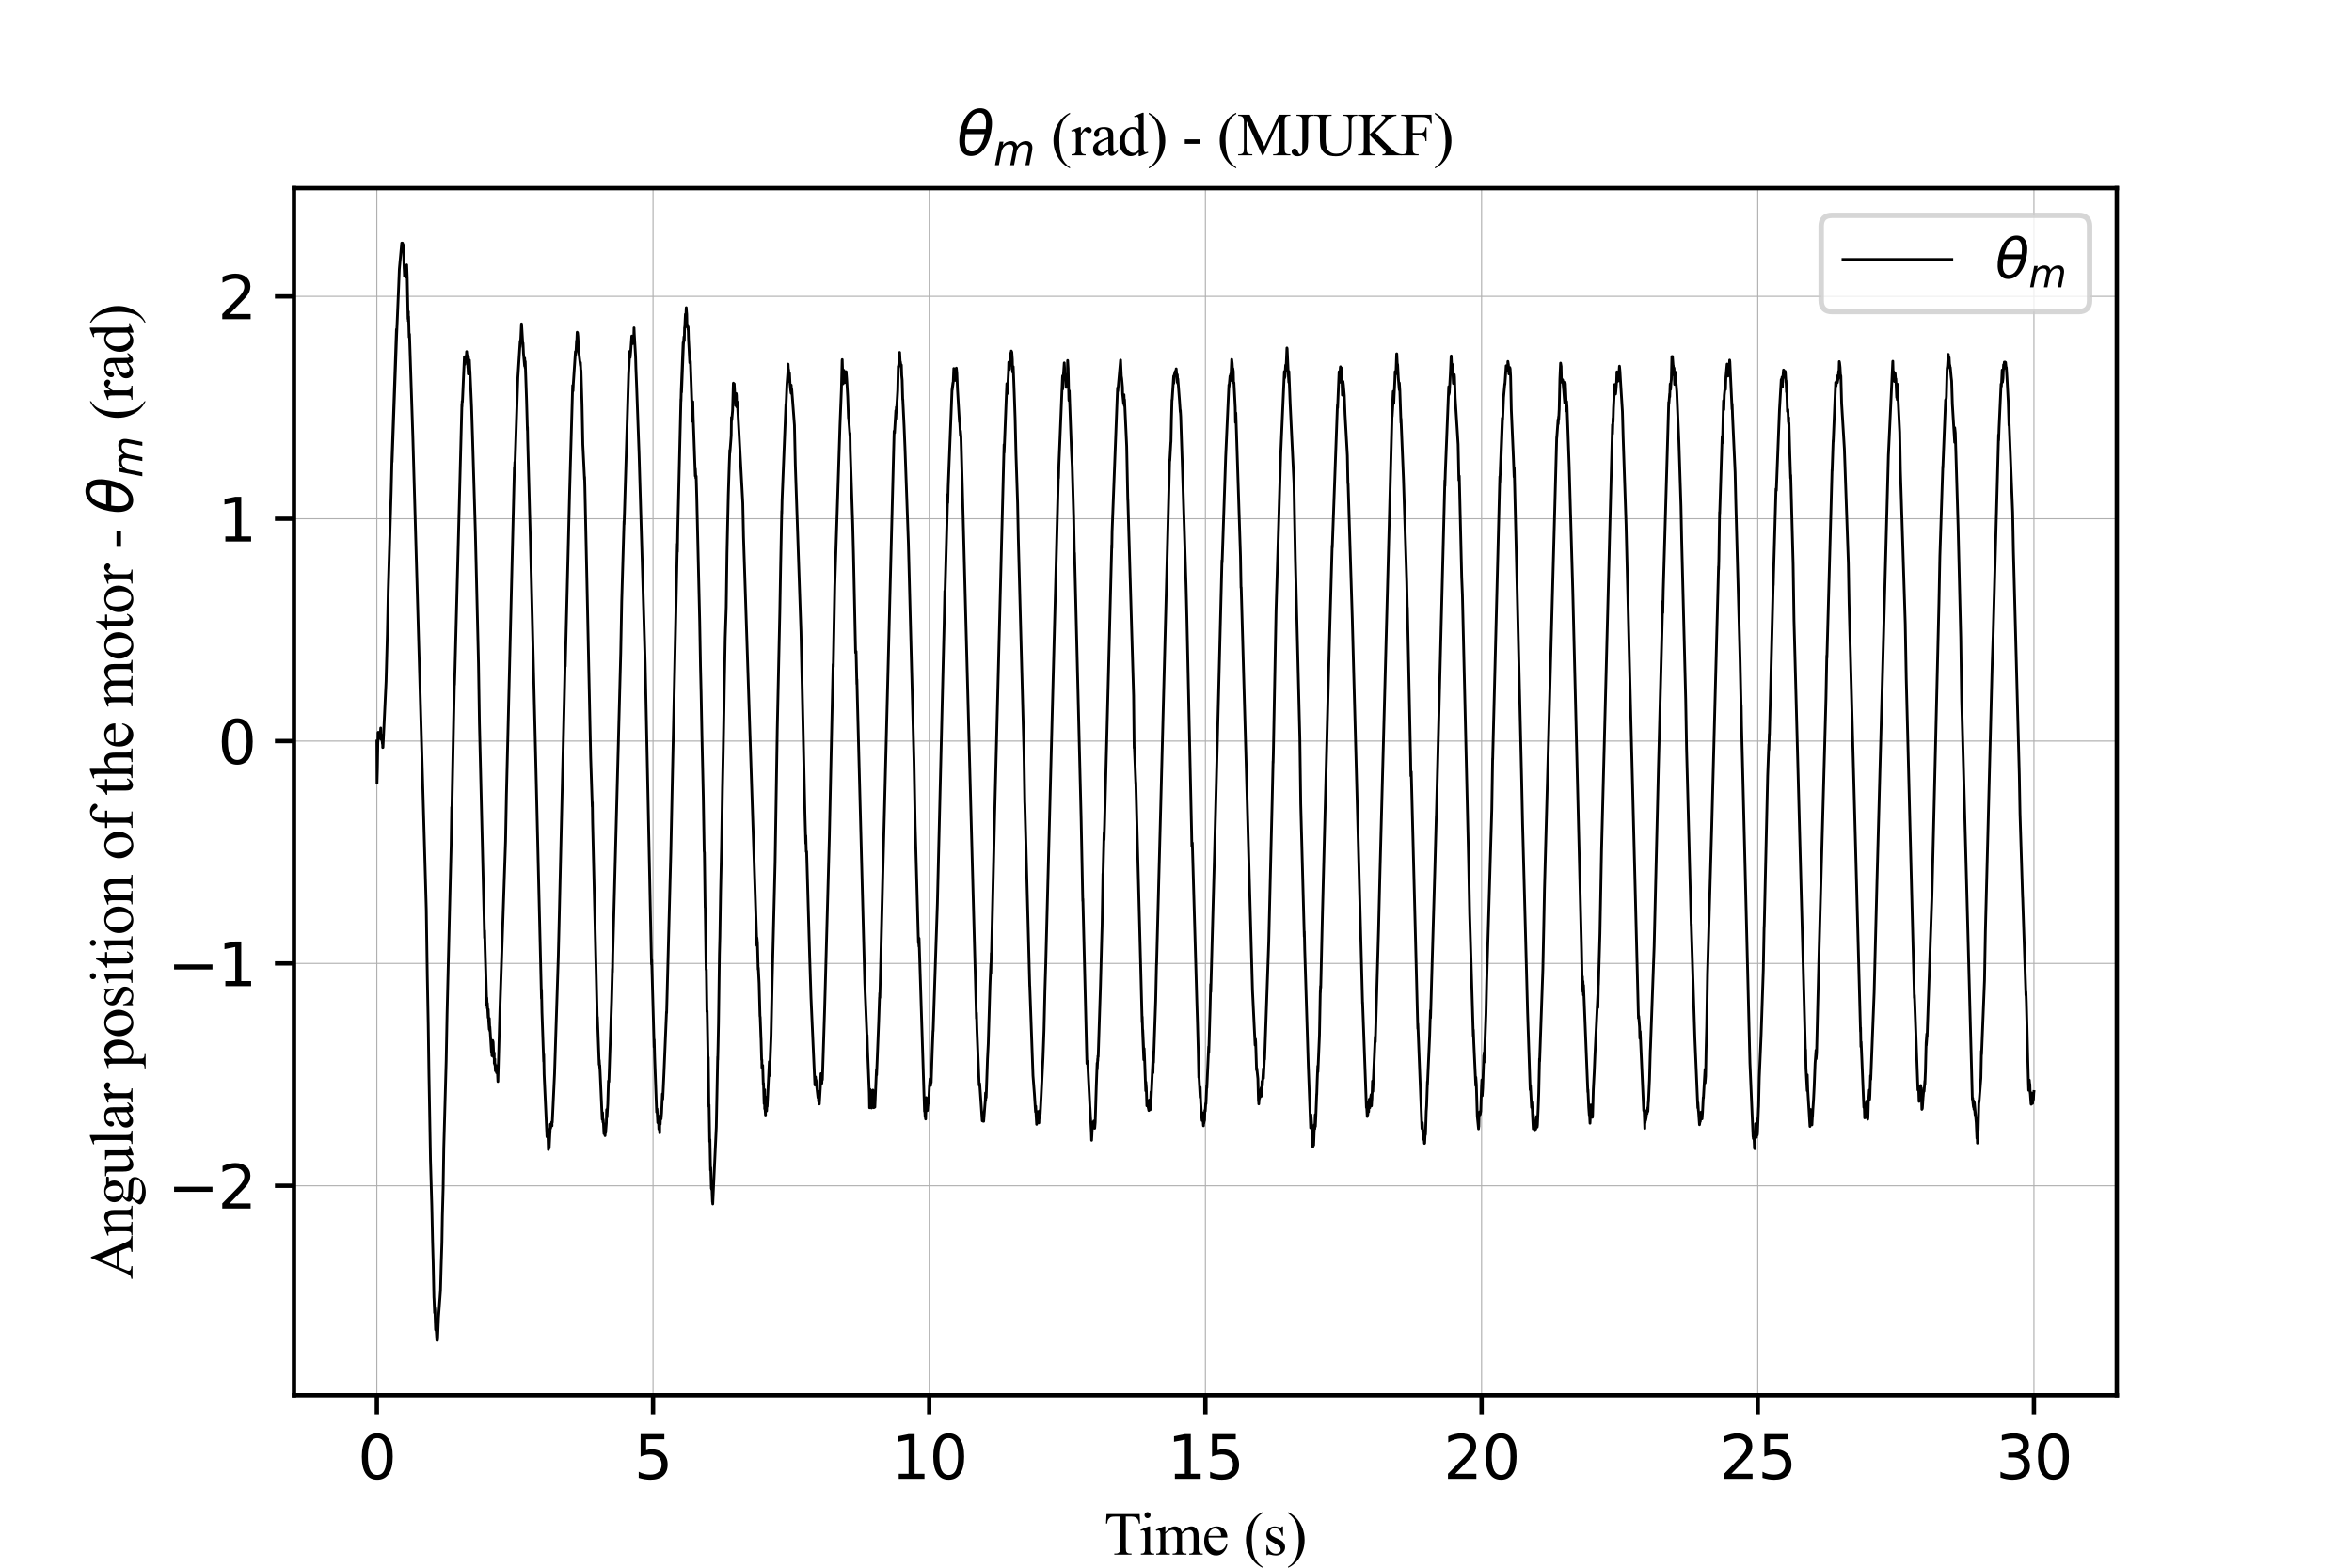 <?xml version="1.0" encoding="utf-8" standalone="no"?>
<!DOCTYPE svg PUBLIC "-//W3C//DTD SVG 1.1//EN"
  "http://www.w3.org/Graphics/SVG/1.1/DTD/svg11.dtd">
<svg xmlns:xlink="http://www.w3.org/1999/xlink" width="432pt" height="288pt" viewBox="0 0 432 288" xmlns="http://www.w3.org/2000/svg" version="1.1">
 <defs>
  <style type="text/css">*{stroke-linejoin: round; stroke-linecap: butt}</style>
 </defs>
 <g id="figure_1">
  <g id="patch_1">
   <path d="M 0 288 
L 432 288 
L 432 0 
L 0 0 
z
" style="fill: #ffffff"/>
  </g>
  <g id="axes_1">
   <g id="patch_2">
    <path d="M 54 256.32 
L 388.8 256.32 
L 388.8 34.56 
L 54 34.56 
z
" style="fill: #ffffff"/>
   </g>
   <g id="matplotlib.axis_1">
    <g id="xtick_1">
     <g id="line2d_1">
      <path d="M 69.218 256.32 
L 69.218 34.56 
" clip-path="url(#p0f73a06245)" style="fill: none; stroke: #b0b0b0; stroke-width: 0.2; stroke-linecap: square"/>
     </g>
     <g id="line2d_2">
      <defs>
       <path id="m5f25a1b5d0" d="M 0 0 
L 0 3.5 
" style="stroke: #000000; stroke-width: 0.8"/>
      </defs>
      <g>
       <use xlink:href="#m5f25a1b5d0" x="69.218" y="256.32" style="stroke: #000000; stroke-width: 0.8"/>
      </g>
     </g>
     <g id="text_1">
      <!-- 0 -->
      <g transform="translate(65.719 271.678) scale(0.11 -0.11)">
       <defs>
        <path id="DejaVuSans-30" d="M 2034 4250 
Q 1547 4250 1301 3770 
Q 1056 3291 1056 2328 
Q 1056 1369 1301 889 
Q 1547 409 2034 409 
Q 2525 409 2770 889 
Q 3016 1369 3016 2328 
Q 3016 3291 2770 3770 
Q 2525 4250 2034 4250 
z
M 2034 4750 
Q 2819 4750 3233 4129 
Q 3647 3509 3647 2328 
Q 3647 1150 3233 529 
Q 2819 -91 2034 -91 
Q 1250 -91 836 529 
Q 422 1150 422 2328 
Q 422 3509 836 4129 
Q 1250 4750 2034 4750 
z
" transform="scale(0.016)"/>
       </defs>
       <use xlink:href="#DejaVuSans-30"/>
      </g>
     </g>
    </g>
    <g id="xtick_2">
     <g id="line2d_3">
      <path d="M 119.945 256.32 
L 119.945 34.56 
" clip-path="url(#p0f73a06245)" style="fill: none; stroke: #b0b0b0; stroke-width: 0.2; stroke-linecap: square"/>
     </g>
     <g id="line2d_4">
      <g>
       <use xlink:href="#m5f25a1b5d0" x="119.945" y="256.32" style="stroke: #000000; stroke-width: 0.8"/>
      </g>
     </g>
     <g id="text_2">
      <!-- 5 -->
      <g transform="translate(116.446 271.678) scale(0.11 -0.11)">
       <defs>
        <path id="DejaVuSans-35" d="M 691 4666 
L 3169 4666 
L 3169 4134 
L 1269 4134 
L 1269 2991 
Q 1406 3038 1543 3061 
Q 1681 3084 1819 3084 
Q 2600 3084 3056 2656 
Q 3513 2228 3513 1497 
Q 3513 744 3044 326 
Q 2575 -91 1722 -91 
Q 1428 -91 1123 -41 
Q 819 9 494 109 
L 494 744 
Q 775 591 1075 516 
Q 1375 441 1709 441 
Q 2250 441 2565 725 
Q 2881 1009 2881 1497 
Q 2881 1984 2565 2268 
Q 2250 2553 1709 2553 
Q 1456 2553 1204 2497 
Q 953 2441 691 2322 
L 691 4666 
z
" transform="scale(0.016)"/>
       </defs>
       <use xlink:href="#DejaVuSans-35"/>
      </g>
     </g>
    </g>
    <g id="xtick_3">
     <g id="line2d_5">
      <path d="M 170.673 256.32 
L 170.673 34.56 
" clip-path="url(#p0f73a06245)" style="fill: none; stroke: #b0b0b0; stroke-width: 0.2; stroke-linecap: square"/>
     </g>
     <g id="line2d_6">
      <g>
       <use xlink:href="#m5f25a1b5d0" x="170.673" y="256.32" style="stroke: #000000; stroke-width: 0.8"/>
      </g>
     </g>
     <g id="text_3">
      <!-- 10 -->
      <g transform="translate(163.674 271.678) scale(0.11 -0.11)">
       <defs>
        <path id="DejaVuSans-31" d="M 794 531 
L 1825 531 
L 1825 4091 
L 703 3866 
L 703 4441 
L 1819 4666 
L 2450 4666 
L 2450 531 
L 3481 531 
L 3481 0 
L 794 0 
L 794 531 
z
" transform="scale(0.016)"/>
       </defs>
       <use xlink:href="#DejaVuSans-31"/>
       <use xlink:href="#DejaVuSans-30" x="63.623"/>
      </g>
     </g>
    </g>
    <g id="xtick_4">
     <g id="line2d_7">
      <path d="M 221.4 256.32 
L 221.4 34.56 
" clip-path="url(#p0f73a06245)" style="fill: none; stroke: #b0b0b0; stroke-width: 0.2; stroke-linecap: square"/>
     </g>
     <g id="line2d_8">
      <g>
       <use xlink:href="#m5f25a1b5d0" x="221.4" y="256.32" style="stroke: #000000; stroke-width: 0.8"/>
      </g>
     </g>
     <g id="text_4">
      <!-- 15 -->
      <g transform="translate(214.401 271.678) scale(0.11 -0.11)">
       <use xlink:href="#DejaVuSans-31"/>
       <use xlink:href="#DejaVuSans-35" x="63.623"/>
      </g>
     </g>
    </g>
    <g id="xtick_5">
     <g id="line2d_9">
      <path d="M 272.127 256.32 
L 272.127 34.56 
" clip-path="url(#p0f73a06245)" style="fill: none; stroke: #b0b0b0; stroke-width: 0.2; stroke-linecap: square"/>
     </g>
     <g id="line2d_10">
      <g>
       <use xlink:href="#m5f25a1b5d0" x="272.127" y="256.32" style="stroke: #000000; stroke-width: 0.8"/>
      </g>
     </g>
     <g id="text_5">
      <!-- 20 -->
      <g transform="translate(265.129 271.678) scale(0.11 -0.11)">
       <defs>
        <path id="DejaVuSans-32" d="M 1228 531 
L 3431 531 
L 3431 0 
L 469 0 
L 469 531 
Q 828 903 1448 1529 
Q 2069 2156 2228 2338 
Q 2531 2678 2651 2914 
Q 2772 3150 2772 3378 
Q 2772 3750 2511 3984 
Q 2250 4219 1831 4219 
Q 1534 4219 1204 4116 
Q 875 4013 500 3803 
L 500 4441 
Q 881 4594 1212 4672 
Q 1544 4750 1819 4750 
Q 2544 4750 2975 4387 
Q 3406 4025 3406 3419 
Q 3406 3131 3298 2873 
Q 3191 2616 2906 2266 
Q 2828 2175 2409 1742 
Q 1991 1309 1228 531 
z
" transform="scale(0.016)"/>
       </defs>
       <use xlink:href="#DejaVuSans-32"/>
       <use xlink:href="#DejaVuSans-30" x="63.623"/>
      </g>
     </g>
    </g>
    <g id="xtick_6">
     <g id="line2d_11">
      <path d="M 322.855 256.32 
L 322.855 34.56 
" clip-path="url(#p0f73a06245)" style="fill: none; stroke: #b0b0b0; stroke-width: 0.2; stroke-linecap: square"/>
     </g>
     <g id="line2d_12">
      <g>
       <use xlink:href="#m5f25a1b5d0" x="322.855" y="256.32" style="stroke: #000000; stroke-width: 0.8"/>
      </g>
     </g>
     <g id="text_6">
      <!-- 25 -->
      <g transform="translate(315.856 271.678) scale(0.11 -0.11)">
       <use xlink:href="#DejaVuSans-32"/>
       <use xlink:href="#DejaVuSans-35" x="63.623"/>
      </g>
     </g>
    </g>
    <g id="xtick_7">
     <g id="line2d_13">
      <path d="M 373.582 256.32 
L 373.582 34.56 
" clip-path="url(#p0f73a06245)" style="fill: none; stroke: #b0b0b0; stroke-width: 0.2; stroke-linecap: square"/>
     </g>
     <g id="line2d_14">
      <g>
       <use xlink:href="#m5f25a1b5d0" x="373.582" y="256.32" style="stroke: #000000; stroke-width: 0.8"/>
      </g>
     </g>
     <g id="text_7">
      <!-- 30 -->
      <g transform="translate(366.583 271.678) scale(0.11 -0.11)">
       <defs>
        <path id="DejaVuSans-33" d="M 2597 2516 
Q 3050 2419 3304 2112 
Q 3559 1806 3559 1356 
Q 3559 666 3084 287 
Q 2609 -91 1734 -91 
Q 1441 -91 1130 -33 
Q 819 25 488 141 
L 488 750 
Q 750 597 1062 519 
Q 1375 441 1716 441 
Q 2309 441 2620 675 
Q 2931 909 2931 1356 
Q 2931 1769 2642 2001 
Q 2353 2234 1838 2234 
L 1294 2234 
L 1294 2753 
L 1863 2753 
Q 2328 2753 2575 2939 
Q 2822 3125 2822 3475 
Q 2822 3834 2567 4026 
Q 2313 4219 1838 4219 
Q 1578 4219 1281 4162 
Q 984 4106 628 3988 
L 628 4550 
Q 988 4650 1302 4700 
Q 1616 4750 1894 4750 
Q 2613 4750 3031 4423 
Q 3450 4097 3450 3541 
Q 3450 3153 3228 2886 
Q 3006 2619 2597 2516 
z
" transform="scale(0.016)"/>
       </defs>
       <use xlink:href="#DejaVuSans-33"/>
       <use xlink:href="#DejaVuSans-30" x="63.623"/>
      </g>
     </g>
    </g>
    <g id="text_8">
     <!-- Time (s) -->
     <g transform="translate(202.807 285.604) scale(0.11 -0.11)">
      <defs>
       <path id="TimesNewRomanPSMT-54" d="M 3703 4238 
L 3750 3244 
L 3631 3244 
Q 3597 3506 3538 3619 
Q 3441 3800 3280 3886 
Q 3119 3972 2856 3972 
L 2259 3972 
L 2259 734 
Q 2259 344 2344 247 
Q 2463 116 2709 116 
L 2856 116 
L 2856 0 
L 1059 0 
L 1059 116 
L 1209 116 
Q 1478 116 1591 278 
Q 1659 378 1659 734 
L 1659 3972 
L 1150 3972 
Q 853 3972 728 3928 
Q 566 3869 450 3700 
Q 334 3531 313 3244 
L 194 3244 
L 244 4238 
L 3703 4238 
z
" transform="scale(0.016)"/>
       <path id="TimesNewRomanPSMT-69" d="M 928 4444 
Q 1059 4444 1151 4351 
Q 1244 4259 1244 4128 
Q 1244 3997 1151 3903 
Q 1059 3809 928 3809 
Q 797 3809 703 3903 
Q 609 3997 609 4128 
Q 609 4259 701 4351 
Q 794 4444 928 4444 
z
M 1188 2947 
L 1188 647 
Q 1188 378 1227 289 
Q 1266 200 1342 156 
Q 1419 113 1622 113 
L 1622 0 
L 231 0 
L 231 113 
Q 441 113 512 153 
Q 584 194 626 287 
Q 669 381 669 647 
L 669 1750 
Q 669 2216 641 2353 
Q 619 2453 572 2492 
Q 525 2531 444 2531 
Q 356 2531 231 2484 
L 188 2597 
L 1050 2947 
L 1188 2947 
z
" transform="scale(0.016)"/>
       <path id="TimesNewRomanPSMT-6d" d="M 1050 2338 
Q 1363 2650 1419 2697 
Q 1559 2816 1721 2881 
Q 1884 2947 2044 2947 
Q 2313 2947 2506 2790 
Q 2700 2634 2766 2338 
Q 3088 2713 3309 2830 
Q 3531 2947 3766 2947 
Q 3994 2947 4170 2830 
Q 4347 2713 4450 2447 
Q 4519 2266 4519 1878 
L 4519 647 
Q 4519 378 4559 278 
Q 4591 209 4675 161 
Q 4759 113 4950 113 
L 4950 0 
L 3538 0 
L 3538 113 
L 3597 113 
Q 3781 113 3884 184 
Q 3956 234 3988 344 
Q 4000 397 4000 647 
L 4000 1878 
Q 4000 2228 3916 2372 
Q 3794 2572 3525 2572 
Q 3359 2572 3192 2489 
Q 3025 2406 2788 2181 
L 2781 2147 
L 2788 2013 
L 2788 647 
Q 2788 353 2820 281 
Q 2853 209 2943 161 
Q 3034 113 3253 113 
L 3253 0 
L 1806 0 
L 1806 113 
Q 2044 113 2133 169 
Q 2222 225 2256 338 
Q 2272 391 2272 647 
L 2272 1878 
Q 2272 2228 2169 2381 
Q 2031 2581 1784 2581 
Q 1616 2581 1450 2491 
Q 1191 2353 1050 2181 
L 1050 647 
Q 1050 366 1089 281 
Q 1128 197 1204 155 
Q 1281 113 1516 113 
L 1516 0 
L 100 0 
L 100 113 
Q 297 113 375 155 
Q 453 197 493 289 
Q 534 381 534 647 
L 534 1741 
Q 534 2213 506 2350 
Q 484 2453 437 2492 
Q 391 2531 309 2531 
Q 222 2531 100 2484 
L 53 2597 
L 916 2947 
L 1050 2947 
L 1050 2338 
z
" transform="scale(0.016)"/>
       <path id="TimesNewRomanPSMT-65" d="M 681 1784 
Q 678 1147 991 784 
Q 1303 422 1725 422 
Q 2006 422 2214 576 
Q 2422 731 2563 1106 
L 2659 1044 
Q 2594 616 2278 264 
Q 1963 -88 1488 -88 
Q 972 -88 605 314 
Q 238 716 238 1394 
Q 238 2128 614 2539 
Q 991 2950 1559 2950 
Q 2041 2950 2350 2633 
Q 2659 2316 2659 1784 
L 681 1784 
z
M 681 1966 
L 2006 1966 
Q 1991 2241 1941 2353 
Q 1863 2528 1708 2628 
Q 1553 2728 1384 2728 
Q 1125 2728 920 2526 
Q 716 2325 681 1966 
z
" transform="scale(0.016)"/>
       <path id="TimesNewRomanPSMT-20" transform="scale(0.016)"/>
       <path id="TimesNewRomanPSMT-28" d="M 1988 -1253 
L 1988 -1369 
Q 1516 -1131 1200 -813 
Q 750 -359 506 256 
Q 263 872 263 1534 
Q 263 2503 741 3301 
Q 1219 4100 1988 4444 
L 1988 4313 
Q 1603 4100 1356 3731 
Q 1109 3363 987 2797 
Q 866 2231 866 1616 
Q 866 947 969 400 
Q 1050 -31 1165 -292 
Q 1281 -553 1476 -793 
Q 1672 -1034 1988 -1253 
z
" transform="scale(0.016)"/>
       <path id="TimesNewRomanPSMT-73" d="M 2050 2947 
L 2050 1972 
L 1947 1972 
Q 1828 2431 1642 2597 
Q 1456 2763 1169 2763 
Q 950 2763 815 2647 
Q 681 2531 681 2391 
Q 681 2216 781 2091 
Q 878 1963 1175 1819 
L 1631 1597 
Q 2266 1288 2266 781 
Q 2266 391 1970 151 
Q 1675 -88 1309 -88 
Q 1047 -88 709 6 
Q 606 38 541 38 
Q 469 38 428 -44 
L 325 -44 
L 325 978 
L 428 978 
Q 516 541 762 319 
Q 1009 97 1316 97 
Q 1531 97 1667 223 
Q 1803 350 1803 528 
Q 1803 744 1651 891 
Q 1500 1038 1047 1263 
Q 594 1488 453 1669 
Q 313 1847 313 2119 
Q 313 2472 555 2709 
Q 797 2947 1181 2947 
Q 1350 2947 1591 2875 
Q 1750 2828 1803 2828 
Q 1853 2828 1881 2850 
Q 1909 2872 1947 2947 
L 2050 2947 
z
" transform="scale(0.016)"/>
       <path id="TimesNewRomanPSMT-29" d="M 144 4313 
L 144 4444 
Q 619 4209 934 3891 
Q 1381 3434 1625 2820 
Q 1869 2206 1869 1541 
Q 1869 572 1392 -226 
Q 916 -1025 144 -1369 
L 144 -1253 
Q 528 -1038 776 -670 
Q 1025 -303 1145 264 
Q 1266 831 1266 1447 
Q 1266 2113 1163 2663 
Q 1084 3094 967 3353 
Q 850 3613 656 3853 
Q 463 4094 144 4313 
z
" transform="scale(0.016)"/>
      </defs>
      <use xlink:href="#TimesNewRomanPSMT-54"/>
      <use xlink:href="#TimesNewRomanPSMT-69" x="57.584"/>
      <use xlink:href="#TimesNewRomanPSMT-6d" x="85.367"/>
      <use xlink:href="#TimesNewRomanPSMT-65" x="163.15"/>
      <use xlink:href="#TimesNewRomanPSMT-20" x="207.535"/>
      <use xlink:href="#TimesNewRomanPSMT-28" x="232.535"/>
      <use xlink:href="#TimesNewRomanPSMT-73" x="265.836"/>
      <use xlink:href="#TimesNewRomanPSMT-29" x="304.752"/>
     </g>
    </g>
   </g>
   <g id="matplotlib.axis_2">
    <g id="ytick_1">
     <g id="line2d_15">
      <path d="M 54 217.834 
L 388.8 217.834 
" clip-path="url(#p0f73a06245)" style="fill: none; stroke: #b0b0b0; stroke-width: 0.2; stroke-linecap: square"/>
     </g>
     <g id="line2d_16">
      <defs>
       <path id="m00fc4c20c2" d="M 0 0 
L -3.5 0 
" style="stroke: #000000; stroke-width: 0.8"/>
      </defs>
      <g>
       <use xlink:href="#m00fc4c20c2" x="54" y="217.834" style="stroke: #000000; stroke-width: 0.8"/>
      </g>
     </g>
     <g id="text_9">
      <!-- −2 -->
      <g transform="translate(30.784 222.013) scale(0.11 -0.11)">
       <defs>
        <path id="DejaVuSans-2212" d="M 678 2272 
L 4684 2272 
L 4684 1741 
L 678 1741 
L 678 2272 
z
" transform="scale(0.016)"/>
       </defs>
       <use xlink:href="#DejaVuSans-2212"/>
       <use xlink:href="#DejaVuSans-32" x="83.789"/>
      </g>
     </g>
    </g>
    <g id="ytick_2">
     <g id="line2d_17">
      <path d="M 54 176.988 
L 388.8 176.988 
" clip-path="url(#p0f73a06245)" style="fill: none; stroke: #b0b0b0; stroke-width: 0.2; stroke-linecap: square"/>
     </g>
     <g id="line2d_18">
      <g>
       <use xlink:href="#m00fc4c20c2" x="54" y="176.988" style="stroke: #000000; stroke-width: 0.8"/>
      </g>
     </g>
     <g id="text_10">
      <!-- −1 -->
      <g transform="translate(30.784 181.168) scale(0.11 -0.11)">
       <use xlink:href="#DejaVuSans-2212"/>
       <use xlink:href="#DejaVuSans-31" x="83.789"/>
      </g>
     </g>
    </g>
    <g id="ytick_3">
     <g id="line2d_19">
      <path d="M 54 136.143 
L 388.8 136.143 
" clip-path="url(#p0f73a06245)" style="fill: none; stroke: #b0b0b0; stroke-width: 0.2; stroke-linecap: square"/>
     </g>
     <g id="line2d_20">
      <g>
       <use xlink:href="#m00fc4c20c2" x="54" y="136.143" style="stroke: #000000; stroke-width: 0.8"/>
      </g>
     </g>
     <g id="text_11">
      <!-- 0 -->
      <g transform="translate(40.001 140.322) scale(0.11 -0.11)">
       <use xlink:href="#DejaVuSans-30"/>
      </g>
     </g>
    </g>
    <g id="ytick_4">
     <g id="line2d_21">
      <path d="M 54 95.298 
L 388.8 95.298 
" clip-path="url(#p0f73a06245)" style="fill: none; stroke: #b0b0b0; stroke-width: 0.2; stroke-linecap: square"/>
     </g>
     <g id="line2d_22">
      <g>
       <use xlink:href="#m00fc4c20c2" x="54" y="95.298" style="stroke: #000000; stroke-width: 0.8"/>
      </g>
     </g>
     <g id="text_12">
      <!-- 1 -->
      <g transform="translate(40.001 99.477) scale(0.11 -0.11)">
       <use xlink:href="#DejaVuSans-31"/>
      </g>
     </g>
    </g>
    <g id="ytick_5">
     <g id="line2d_23">
      <path d="M 54 54.453 
L 388.8 54.453 
" clip-path="url(#p0f73a06245)" style="fill: none; stroke: #b0b0b0; stroke-width: 0.2; stroke-linecap: square"/>
     </g>
     <g id="line2d_24">
      <g>
       <use xlink:href="#m00fc4c20c2" x="54" y="54.453" style="stroke: #000000; stroke-width: 0.8"/>
      </g>
     </g>
     <g id="text_13">
      <!-- 2 -->
      <g transform="translate(40.001 58.632) scale(0.11 -0.11)">
       <use xlink:href="#DejaVuSans-32"/>
      </g>
     </g>
    </g>
    <g id="text_14">
     <!-- Angular position of the motor - $\theta_{m}$ (rad) -->
     <g transform="translate(24.364 235.035) rotate(-90) scale(0.11 -0.11)">
      <defs>
       <path id="TimesNewRomanPSMT-41" d="M 2928 1419 
L 1288 1419 
L 1000 750 
Q 894 503 894 381 
Q 894 284 986 211 
Q 1078 138 1384 116 
L 1384 0 
L 50 0 
L 50 116 
Q 316 163 394 238 
Q 553 388 747 847 
L 2238 4334 
L 2347 4334 
L 3822 809 
Q 4000 384 4145 257 
Q 4291 131 4550 116 
L 4550 0 
L 2878 0 
L 2878 116 
Q 3131 128 3220 200 
Q 3309 272 3309 375 
Q 3309 513 3184 809 
L 2928 1419 
z
M 2841 1650 
L 2122 3363 
L 1384 1650 
L 2841 1650 
z
" transform="scale(0.016)"/>
       <path id="TimesNewRomanPSMT-6e" d="M 1034 2341 
Q 1538 2947 1994 2947 
Q 2228 2947 2397 2830 
Q 2566 2713 2666 2444 
Q 2734 2256 2734 1869 
L 2734 647 
Q 2734 375 2778 278 
Q 2813 200 2889 156 
Q 2966 113 3172 113 
L 3172 0 
L 1756 0 
L 1756 113 
L 1816 113 
Q 2016 113 2095 173 
Q 2175 234 2206 353 
Q 2219 400 2219 647 
L 2219 1819 
Q 2219 2209 2117 2386 
Q 2016 2563 1775 2563 
Q 1403 2563 1034 2156 
L 1034 647 
Q 1034 356 1069 288 
Q 1113 197 1189 155 
Q 1266 113 1500 113 
L 1500 0 
L 84 0 
L 84 113 
L 147 113 
Q 366 113 442 223 
Q 519 334 519 647 
L 519 1709 
Q 519 2225 495 2337 
Q 472 2450 423 2490 
Q 375 2531 294 2531 
Q 206 2531 84 2484 
L 38 2597 
L 900 2947 
L 1034 2947 
L 1034 2341 
z
" transform="scale(0.016)"/>
       <path id="TimesNewRomanPSMT-67" d="M 966 1044 
Q 703 1172 562 1401 
Q 422 1631 422 1909 
Q 422 2334 742 2640 
Q 1063 2947 1563 2947 
Q 1972 2947 2272 2747 
L 2878 2747 
Q 3013 2747 3034 2739 
Q 3056 2731 3066 2713 
Q 3084 2684 3084 2613 
Q 3084 2531 3069 2500 
Q 3059 2484 3036 2475 
Q 3013 2466 2878 2466 
L 2506 2466 
Q 2681 2241 2681 1891 
Q 2681 1491 2375 1206 
Q 2069 922 1553 922 
Q 1341 922 1119 984 
Q 981 866 932 777 
Q 884 688 884 625 
Q 884 572 936 522 
Q 988 472 1138 450 
Q 1225 438 1575 428 
Q 2219 413 2409 384 
Q 2700 344 2873 169 
Q 3047 -6 3047 -263 
Q 3047 -616 2716 -925 
Q 2228 -1381 1444 -1381 
Q 841 -1381 425 -1109 
Q 191 -953 191 -784 
Q 191 -709 225 -634 
Q 278 -519 444 -313 
Q 466 -284 763 25 
Q 600 122 533 198 
Q 466 275 466 372 
Q 466 481 555 628 
Q 644 775 966 1044 
z
M 1509 2797 
Q 1278 2797 1122 2612 
Q 966 2428 966 2047 
Q 966 1553 1178 1281 
Q 1341 1075 1591 1075 
Q 1828 1075 1981 1253 
Q 2134 1431 2134 1813 
Q 2134 2309 1919 2591 
Q 1759 2797 1509 2797 
z
M 934 0 
Q 788 -159 713 -296 
Q 638 -434 638 -550 
Q 638 -700 819 -813 
Q 1131 -1006 1722 -1006 
Q 2284 -1006 2551 -807 
Q 2819 -609 2819 -384 
Q 2819 -222 2659 -153 
Q 2497 -84 2016 -72 
Q 1313 -53 934 0 
z
" transform="scale(0.016)"/>
       <path id="TimesNewRomanPSMT-75" d="M 2709 2863 
L 2709 1128 
Q 2709 631 2732 520 
Q 2756 409 2807 365 
Q 2859 322 2928 322 
Q 3025 322 3147 375 
L 3191 266 
L 2334 -88 
L 2194 -88 
L 2194 519 
Q 1825 119 1631 15 
Q 1438 -88 1222 -88 
Q 981 -88 804 51 
Q 628 191 559 409 
Q 491 628 491 1028 
L 491 2306 
Q 491 2509 447 2587 
Q 403 2666 317 2708 
Q 231 2750 6 2747 
L 6 2863 
L 1009 2863 
L 1009 947 
Q 1009 547 1148 422 
Q 1288 297 1484 297 
Q 1619 297 1789 381 
Q 1959 466 2194 703 
L 2194 2325 
Q 2194 2569 2105 2655 
Q 2016 2741 1734 2747 
L 1734 2863 
L 2709 2863 
z
" transform="scale(0.016)"/>
       <path id="TimesNewRomanPSMT-6c" d="M 1184 4444 
L 1184 647 
Q 1184 378 1223 290 
Q 1263 203 1344 158 
Q 1425 113 1647 113 
L 1647 0 
L 244 0 
L 244 113 
Q 441 113 512 153 
Q 584 194 625 287 
Q 666 381 666 647 
L 666 3247 
Q 666 3731 644 3842 
Q 622 3953 573 3993 
Q 525 4034 450 4034 
Q 369 4034 244 3984 
L 191 4094 
L 1044 4444 
L 1184 4444 
z
" transform="scale(0.016)"/>
       <path id="TimesNewRomanPSMT-61" d="M 1822 413 
Q 1381 72 1269 19 
Q 1100 -59 909 -59 
Q 613 -59 420 144 
Q 228 347 228 678 
Q 228 888 322 1041 
Q 450 1253 767 1440 
Q 1084 1628 1822 1897 
L 1822 2009 
Q 1822 2438 1686 2597 
Q 1550 2756 1291 2756 
Q 1094 2756 978 2650 
Q 859 2544 859 2406 
L 866 2225 
Q 866 2081 792 2003 
Q 719 1925 600 1925 
Q 484 1925 411 2006 
Q 338 2088 338 2228 
Q 338 2497 613 2722 
Q 888 2947 1384 2947 
Q 1766 2947 2009 2819 
Q 2194 2722 2281 2516 
Q 2338 2381 2338 1966 
L 2338 994 
Q 2338 584 2353 492 
Q 2369 400 2405 369 
Q 2441 338 2488 338 
Q 2538 338 2575 359 
Q 2641 400 2828 588 
L 2828 413 
Q 2478 -56 2159 -56 
Q 2006 -56 1915 50 
Q 1825 156 1822 413 
z
M 1822 616 
L 1822 1706 
Q 1350 1519 1213 1441 
Q 966 1303 859 1153 
Q 753 1003 753 825 
Q 753 600 887 451 
Q 1022 303 1197 303 
Q 1434 303 1822 616 
z
" transform="scale(0.016)"/>
       <path id="TimesNewRomanPSMT-72" d="M 1038 2947 
L 1038 2303 
Q 1397 2947 1775 2947 
Q 1947 2947 2059 2842 
Q 2172 2738 2172 2600 
Q 2172 2478 2090 2393 
Q 2009 2309 1897 2309 
Q 1788 2309 1652 2417 
Q 1516 2525 1450 2525 
Q 1394 2525 1328 2463 
Q 1188 2334 1038 2041 
L 1038 669 
Q 1038 431 1097 309 
Q 1138 225 1241 169 
Q 1344 113 1538 113 
L 1538 0 
L 72 0 
L 72 113 
Q 291 113 397 181 
Q 475 231 506 341 
Q 522 394 522 644 
L 522 1753 
Q 522 2253 501 2348 
Q 481 2444 426 2487 
Q 372 2531 291 2531 
Q 194 2531 72 2484 
L 41 2597 
L 906 2947 
L 1038 2947 
z
" transform="scale(0.016)"/>
       <path id="TimesNewRomanPSMT-70" d="M -6 2578 
L 875 2934 
L 994 2934 
L 994 2266 
Q 1216 2644 1439 2795 
Q 1663 2947 1909 2947 
Q 2341 2947 2628 2609 
Q 2981 2197 2981 1534 
Q 2981 794 2556 309 
Q 2206 -88 1675 -88 
Q 1444 -88 1275 -22 
Q 1150 25 994 166 
L 994 -706 
Q 994 -1000 1030 -1079 
Q 1066 -1159 1155 -1206 
Q 1244 -1253 1478 -1253 
L 1478 -1369 
L -22 -1369 
L -22 -1253 
L 56 -1253 
Q 228 -1256 350 -1188 
Q 409 -1153 442 -1076 
Q 475 -1000 475 -688 
L 475 2019 
Q 475 2297 450 2372 
Q 425 2447 370 2484 
Q 316 2522 222 2522 
Q 147 2522 31 2478 
L -6 2578 
z
M 994 2081 
L 994 1013 
Q 994 666 1022 556 
Q 1066 375 1236 237 
Q 1406 100 1666 100 
Q 1978 100 2172 344 
Q 2425 663 2425 1241 
Q 2425 1897 2138 2250 
Q 1938 2494 1663 2494 
Q 1513 2494 1366 2419 
Q 1253 2363 994 2081 
z
" transform="scale(0.016)"/>
       <path id="TimesNewRomanPSMT-6f" d="M 1600 2947 
Q 2250 2947 2644 2453 
Q 2978 2031 2978 1484 
Q 2978 1100 2793 706 
Q 2609 313 2286 112 
Q 1963 -88 1566 -88 
Q 919 -88 538 428 
Q 216 863 216 1403 
Q 216 1797 411 2186 
Q 606 2575 925 2761 
Q 1244 2947 1600 2947 
z
M 1503 2744 
Q 1338 2744 1170 2645 
Q 1003 2547 900 2300 
Q 797 2053 797 1666 
Q 797 1041 1045 587 
Q 1294 134 1700 134 
Q 2003 134 2200 384 
Q 2397 634 2397 1244 
Q 2397 2006 2069 2444 
Q 1847 2744 1503 2744 
z
" transform="scale(0.016)"/>
       <path id="TimesNewRomanPSMT-74" d="M 1031 3803 
L 1031 2863 
L 1700 2863 
L 1700 2644 
L 1031 2644 
L 1031 788 
Q 1031 509 1111 412 
Q 1191 316 1316 316 
Q 1419 316 1516 380 
Q 1613 444 1666 569 
L 1788 569 
Q 1678 263 1478 108 
Q 1278 -47 1066 -47 
Q 922 -47 784 33 
Q 647 113 581 261 
Q 516 409 516 719 
L 516 2644 
L 63 2644 
L 63 2747 
Q 234 2816 414 2980 
Q 594 3144 734 3369 
Q 806 3488 934 3803 
L 1031 3803 
z
" transform="scale(0.016)"/>
       <path id="TimesNewRomanPSMT-66" d="M 1319 2638 
L 1319 756 
Q 1319 356 1406 250 
Q 1522 113 1716 113 
L 1975 113 
L 1975 0 
L 266 0 
L 266 113 
L 394 113 
Q 519 113 622 175 
Q 725 238 764 344 
Q 803 450 803 756 
L 803 2638 
L 247 2638 
L 247 2863 
L 803 2863 
L 803 3050 
Q 803 3478 940 3775 
Q 1078 4072 1361 4255 
Q 1644 4438 1997 4438 
Q 2325 4438 2600 4225 
Q 2781 4084 2781 3909 
Q 2781 3816 2700 3733 
Q 2619 3650 2525 3650 
Q 2453 3650 2373 3701 
Q 2294 3753 2178 3923 
Q 2063 4094 1966 4153 
Q 1869 4213 1750 4213 
Q 1606 4213 1506 4136 
Q 1406 4059 1362 3898 
Q 1319 3738 1319 3069 
L 1319 2863 
L 2056 2863 
L 2056 2638 
L 1319 2638 
z
" transform="scale(0.016)"/>
       <path id="TimesNewRomanPSMT-68" d="M 1041 4444 
L 1041 2350 
Q 1388 2731 1591 2839 
Q 1794 2947 1997 2947 
Q 2241 2947 2416 2812 
Q 2591 2678 2675 2391 
Q 2734 2191 2734 1659 
L 2734 647 
Q 2734 375 2778 275 
Q 2809 200 2884 156 
Q 2959 113 3159 113 
L 3159 0 
L 1753 0 
L 1753 113 
L 1819 113 
Q 2019 113 2097 173 
Q 2175 234 2206 353 
Q 2216 403 2216 647 
L 2216 1659 
Q 2216 2128 2167 2275 
Q 2119 2422 2012 2495 
Q 1906 2569 1756 2569 
Q 1603 2569 1437 2487 
Q 1272 2406 1041 2159 
L 1041 647 
Q 1041 353 1073 281 
Q 1106 209 1195 161 
Q 1284 113 1503 113 
L 1503 0 
L 84 0 
L 84 113 
Q 275 113 384 172 
Q 447 203 484 290 
Q 522 378 522 647 
L 522 3238 
Q 522 3728 498 3840 
Q 475 3953 426 3993 
Q 378 4034 297 4034 
Q 231 4034 84 3984 
L 41 4094 
L 897 4444 
L 1041 4444 
z
" transform="scale(0.016)"/>
       <path id="TimesNewRomanPSMT-2d" d="M 259 1672 
L 1875 1672 
L 1875 1200 
L 259 1200 
L 259 1672 
z
" transform="scale(0.016)"/>
       <path id="DejaVuSans-Oblique-3b8" d="M 2913 2219 
L 925 2219 
Q 791 1284 928 888 
Q 1100 400 1566 400 
Q 2034 400 2391 891 
Q 2703 1322 2913 2219 
z
M 3009 2750 
Q 3094 3638 2984 3950 
Q 2813 4444 2353 4444 
Q 1875 4444 1525 3956 
Q 1250 3563 1034 2750 
L 3009 2750 
z
M 2444 4913 
Q 3194 4913 3494 4250 
Q 3794 3591 3566 2422 
Q 3341 1256 2781 594 
Q 2225 -72 1475 -72 
Q 722 -72 425 594 
Q 128 1256 353 2422 
Q 581 3591 1134 4250 
Q 1691 4913 2444 4913 
z
" transform="scale(0.016)"/>
       <path id="DejaVuSans-Oblique-6d" d="M 5747 2113 
L 5338 0 
L 4763 0 
L 5166 2094 
Q 5191 2228 5203 2325 
Q 5216 2422 5216 2491 
Q 5216 2772 5059 2928 
Q 4903 3084 4622 3084 
Q 4203 3084 3875 2770 
Q 3547 2456 3450 1953 
L 3066 0 
L 2491 0 
L 2900 2094 
Q 2925 2209 2937 2307 
Q 2950 2406 2950 2484 
Q 2950 2769 2794 2926 
Q 2638 3084 2363 3084 
Q 1938 3084 1609 2770 
Q 1281 2456 1184 1953 
L 800 0 
L 225 0 
L 909 3500 
L 1484 3500 
L 1375 2956 
Q 1609 3263 1923 3423 
Q 2238 3584 2597 3584 
Q 2978 3584 3223 3384 
Q 3469 3184 3519 2828 
Q 3781 3197 4126 3390 
Q 4472 3584 4856 3584 
Q 5306 3584 5551 3325 
Q 5797 3066 5797 2591 
Q 5797 2488 5784 2364 
Q 5772 2241 5747 2113 
z
" transform="scale(0.016)"/>
       <path id="TimesNewRomanPSMT-64" d="M 2222 322 
Q 2013 103 1813 7 
Q 1613 -88 1381 -88 
Q 913 -88 563 304 
Q 213 697 213 1313 
Q 213 1928 600 2439 
Q 988 2950 1597 2950 
Q 1975 2950 2222 2709 
L 2222 3238 
Q 2222 3728 2198 3840 
Q 2175 3953 2125 3993 
Q 2075 4034 2000 4034 
Q 1919 4034 1784 3984 
L 1744 4094 
L 2597 4444 
L 2738 4444 
L 2738 1134 
Q 2738 631 2761 520 
Q 2784 409 2836 365 
Q 2888 322 2956 322 
Q 3041 322 3181 375 
L 3216 266 
L 2366 -88 
L 2222 -88 
L 2222 322 
z
M 2222 541 
L 2222 2016 
Q 2203 2228 2109 2403 
Q 2016 2578 1861 2667 
Q 1706 2756 1559 2756 
Q 1284 2756 1069 2509 
Q 784 2184 784 1559 
Q 784 928 1059 592 
Q 1334 256 1672 256 
Q 1956 256 2222 541 
z
" transform="scale(0.016)"/>
      </defs>
      <use xlink:href="#TimesNewRomanPSMT-41" transform="translate(0 0.234)"/>
      <use xlink:href="#TimesNewRomanPSMT-6e" transform="translate(72.217 0.234)"/>
      <use xlink:href="#TimesNewRomanPSMT-67" transform="translate(122.217 0.234)"/>
      <use xlink:href="#TimesNewRomanPSMT-75" transform="translate(172.217 0.234)"/>
      <use xlink:href="#TimesNewRomanPSMT-6c" transform="translate(222.217 0.234)"/>
      <use xlink:href="#TimesNewRomanPSMT-61" transform="translate(250 0.234)"/>
      <use xlink:href="#TimesNewRomanPSMT-72" transform="translate(294.385 0.234)"/>
      <use xlink:href="#TimesNewRomanPSMT-20" transform="translate(327.686 0.234)"/>
      <use xlink:href="#TimesNewRomanPSMT-70" transform="translate(352.686 0.234)"/>
      <use xlink:href="#TimesNewRomanPSMT-6f" transform="translate(402.686 0.234)"/>
      <use xlink:href="#TimesNewRomanPSMT-73" transform="translate(452.686 0.234)"/>
      <use xlink:href="#TimesNewRomanPSMT-69" transform="translate(491.602 0.234)"/>
      <use xlink:href="#TimesNewRomanPSMT-74" transform="translate(519.385 0.234)"/>
      <use xlink:href="#TimesNewRomanPSMT-69" transform="translate(547.168 0.234)"/>
      <use xlink:href="#TimesNewRomanPSMT-6f" transform="translate(574.951 0.234)"/>
      <use xlink:href="#TimesNewRomanPSMT-6e" transform="translate(624.951 0.234)"/>
      <use xlink:href="#TimesNewRomanPSMT-20" transform="translate(674.951 0.234)"/>
      <use xlink:href="#TimesNewRomanPSMT-6f" transform="translate(699.951 0.234)"/>
      <use xlink:href="#TimesNewRomanPSMT-66" transform="translate(749.951 0.234)"/>
      <use xlink:href="#TimesNewRomanPSMT-20" transform="translate(783.252 0.234)"/>
      <use xlink:href="#TimesNewRomanPSMT-74" transform="translate(808.252 0.234)"/>
      <use xlink:href="#TimesNewRomanPSMT-68" transform="translate(836.035 0.234)"/>
      <use xlink:href="#TimesNewRomanPSMT-65" transform="translate(886.035 0.234)"/>
      <use xlink:href="#TimesNewRomanPSMT-20" transform="translate(930.42 0.234)"/>
      <use xlink:href="#TimesNewRomanPSMT-6d" transform="translate(955.42 0.234)"/>
      <use xlink:href="#TimesNewRomanPSMT-6f" transform="translate(1033.203 0.234)"/>
      <use xlink:href="#TimesNewRomanPSMT-74" transform="translate(1083.203 0.234)"/>
      <use xlink:href="#TimesNewRomanPSMT-6f" transform="translate(1110.986 0.234)"/>
      <use xlink:href="#TimesNewRomanPSMT-72" transform="translate(1160.986 0.234)"/>
      <use xlink:href="#TimesNewRomanPSMT-20" transform="translate(1194.287 0.234)"/>
      <use xlink:href="#TimesNewRomanPSMT-2d" transform="translate(1219.287 0.234)"/>
      <use xlink:href="#TimesNewRomanPSMT-20" transform="translate(1252.588 0.234)"/>
      <use xlink:href="#DejaVuSans-Oblique-3b8" transform="translate(1277.588 0.234)"/>
      <use xlink:href="#DejaVuSans-Oblique-6d" transform="translate(1338.77 -16.172) scale(0.7)"/>
      <use xlink:href="#TimesNewRomanPSMT-20" transform="translate(1409.692 0.234)"/>
      <use xlink:href="#TimesNewRomanPSMT-28" transform="translate(1434.692 0.234)"/>
      <use xlink:href="#TimesNewRomanPSMT-72" transform="translate(1467.993 0.234)"/>
      <use xlink:href="#TimesNewRomanPSMT-61" transform="translate(1501.294 0.234)"/>
      <use xlink:href="#TimesNewRomanPSMT-64" transform="translate(1545.679 0.234)"/>
      <use xlink:href="#TimesNewRomanPSMT-29" transform="translate(1595.679 0.234)"/>
     </g>
    </g>
   </g>
   <g id="line2d_25">
    <path d="M 69.218 136.143 
L 69.249 143.881 
L 69.32 141.304 
L 69.431 134.57 
L 69.472 134.523 
L 69.533 134.941 
L 69.594 134.899 
L 69.675 134.563 
L 69.685 135.586 
L 69.786 135.554 
L 69.827 135.352 
L 69.928 133.736 
L 69.939 135.821 
L 70.04 135.629 
L 70.131 135.053 
L 70.243 136.647 
L 70.253 136.509 
L 70.283 136.083 
L 70.294 137.324 
L 70.334 136.713 
L 70.344 137.31 
L 70.425 135.667 
L 70.912 125.203 
L 71.146 116.595 
L 71.308 108.483 
L 71.856 90.216 
L 71.998 84.36 
L 72.82 60.49 
L 72.018 84.866 
L 72.85 61.592 
L 73.226 52.553 
L 73.347 49.451 
L 73.784 44.648 
L 73.834 44.884 
L 73.845 44.949 
L 73.895 44.64 
L 73.905 44.643 
L 73.936 44.666 
L 73.987 45.258 
L 74.047 44.928 
L 74.088 45.077 
L 74.23 49.41 
L 74.24 49.478 
L 74.291 50.757 
L 74.352 49.63 
L 74.545 50.908 
L 74.605 49.889 
L 74.666 50.063 
L 74.697 50.542 
L 74.707 48.667 
L 74.798 51.028 
L 74.95 58.585 
L 75.011 57.247 
L 75.001 58.974 
L 75.052 58.139 
L 75.153 61.941 
L 75.184 61.727 
L 75.214 61.38 
L 75.833 80.292 
L 78.298 167.026 
L 78.481 179.175 
L 78.653 188.138 
L 78.785 197.207 
L 78.907 203.88 
L 79.069 213.141 
L 79.313 221.544 
L 79.455 228.094 
L 79.567 232.07 
L 79.698 238.357 
L 79.719 238.618 
L 79.82 241.194 
L 79.83 240.216 
L 79.871 240.568 
L 80.003 244.257 
L 80.023 244.343 
L 80.033 243.228 
L 80.125 244.419 
L 80.236 246.224 
L 80.246 246.198 
L 80.327 245.794 
L 80.338 246.24 
L 80.378 246.008 
L 80.541 242.079 
L 80.906 237.111 
L 81.038 232.441 
L 81.17 228.246 
L 81.251 223.416 
L 81.393 218.253 
L 81.514 210.761 
L 81.951 194.869 
L 82.113 186.252 
L 82.864 155.343 
L 82.965 148.286 
L 82.996 148.882 
L 83.32 132.318 
L 83.473 125.016 
L 83.483 125.816 
L 83.554 123.436 
L 84.842 74.205 
L 84.852 74.7 
L 84.893 73.687 
L 84.933 73.844 
L 85.299 65.546 
L 85.349 66.285 
L 85.36 66.943 
L 85.441 65.682 
L 85.461 66.216 
L 85.552 65.447 
L 85.563 66.387 
L 85.654 65.404 
L 85.705 64.586 
L 85.765 65.182 
L 85.806 65.246 
L 85.928 67.504 
L 85.958 67.69 
L 86.009 68.704 
L 86.019 65.446 
L 86.039 65.619 
L 86.212 67.4 
L 86.222 66.15 
L 86.313 68.121 
L 86.323 68.089 
L 86.334 68.264 
L 86.618 74.731 
L 86.79 80.126 
L 87.318 97.923 
L 87.886 121.866 
L 88.058 132.805 
L 89.002 172.291 
L 89.012 170.959 
L 89.093 174.204 
L 89.408 184.747 
L 89.418 183.312 
L 89.509 185.225 
L 89.519 184.3 
L 89.661 186.948 
L 89.671 185.424 
L 89.763 187.671 
L 89.864 189.11 
L 89.874 187.094 
L 89.966 189.382 
L 89.976 188.634 
L 90.27 193.255 
L 90.28 192.522 
L 90.361 193.866 
L 90.371 193.962 
L 90.382 193.454 
L 90.422 193.803 
L 90.483 191.139 
L 90.544 191.32 
L 90.574 191.454 
L 90.706 194.27 
L 90.727 194.272 
L 90.777 193.424 
L 90.787 195.367 
L 90.818 195.306 
L 90.828 195.278 
L 90.879 194.558 
L 90.889 195.632 
L 90.929 195.429 
L 90.99 196.721 
L 91.051 196.092 
L 91.082 195.8 
L 91.092 196.364 
L 91.132 195.923 
L 91.193 197.073 
L 91.183 195.782 
L 91.254 196.635 
L 91.285 196.165 
L 91.295 196.96 
L 91.335 196.284 
L 91.447 198.694 
L 91.589 193.706 
L 91.822 185.408 
L 92.857 154.532 
L 93.019 146.042 
L 94.48 85.893 
L 94.491 86.481 
L 94.562 84.897 
L 94.592 85.35 
L 95.12 69.34 
L 95.546 62.647 
L 95.556 63.05 
L 95.647 62.309 
L 95.779 59.498 
L 95.789 59.502 
L 95.799 59.509 
L 96.053 63.754 
L 96.063 63.017 
L 96.144 64.878 
L 96.357 67.241 
L 96.367 65.786 
L 96.459 67.564 
L 96.469 66.391 
L 96.712 73.497 
L 96.865 79.004 
L 96.875 78.453 
L 96.925 80.959 
L 97.392 98.304 
L 98.508 144.097 
L 99.452 183.435 
L 99.462 181.818 
L 99.543 185.955 
L 99.857 195.014 
L 99.868 193.706 
L 99.939 197.37 
L 100.456 208.721 
L 100.466 208.842 
L 100.476 206.995 
L 100.578 207.532 
L 100.618 207.846 
L 100.72 211.2 
L 100.74 210.318 
L 100.842 210.939 
L 100.872 210.916 
L 101.004 208.259 
L 101.024 208.146 
L 101.075 206.545 
L 101.136 207.295 
L 101.329 206.13 
L 101.389 206.831 
L 101.379 206.123 
L 101.44 206.198 
L 101.856 197.27 
L 102.546 175.645 
L 102.718 168.566 
L 103.662 127.733 
L 103.804 121.447 
L 103.824 122.418 
L 104.616 90.67 
L 105.184 70.802 
L 105.235 71.437 
L 105.245 71.823 
L 105.306 70.419 
L 105.691 64.583 
L 105.701 65.292 
L 105.793 64.662 
L 105.894 62.587 
L 105.914 62.611 
L 105.945 62.569 
L 106.006 61.039 
L 106.077 61.115 
L 106.148 61.785 
L 106.28 64.455 
L 106.604 67.204 
L 106.614 66.594 
L 106.695 68.372 
L 106.716 68.039 
L 106.909 74.433 
L 107.051 81.651 
L 107.365 88.066 
L 107.375 87.612 
L 107.426 89.508 
L 107.791 106.298 
L 108.491 139.139 
L 108.785 148.196 
L 108.796 147.388 
L 108.846 150.999 
L 109.699 187.224 
L 109.729 186.832 
L 110.054 195.578 
L 110.064 194.75 
L 110.155 196.181 
L 110.165 195.727 
L 110.236 197.203 
L 110.612 205.634 
L 110.662 204.725 
L 110.673 204.398 
L 110.733 205.955 
L 110.764 206.184 
L 110.774 205.623 
L 110.815 205.872 
L 110.936 208.278 
L 110.967 208.303 
L 111.068 206.486 
L 111.088 207.567 
L 111.119 207.445 
L 111.129 208.632 
L 111.22 207.327 
L 111.231 208.095 
L 111.373 206.288 
L 111.423 203.842 
L 111.484 205.236 
L 111.626 202.798 
L 111.758 198.569 
L 111.839 198.729 
L 112.336 183.878 
L 112.489 177.954 
L 112.499 178.57 
L 112.549 175.448 
L 114.01 120.01 
L 114.193 110.45 
L 114.619 95.744 
L 114.629 96.317 
L 114.7 94.148 
L 115.461 68.71 
L 115.684 64.524 
L 115.735 64.885 
L 115.745 65.673 
L 115.837 64.685 
L 116.039 61.733 
L 116.09 62.382 
L 116.192 63.135 
L 116.212 62.962 
L 116.242 63.06 
L 116.303 61.711 
L 116.354 62.362 
L 116.395 62.675 
L 116.455 60.229 
L 116.506 61.398 
L 116.739 65.534 
L 116.8 67.65 
L 116.932 70.982 
L 117.379 83.423 
L 118.505 121.981 
L 119.489 168.852 
L 119.672 177.143 
L 119.702 176.386 
L 120.148 192.372 
L 120.159 190.987 
L 120.24 194.179 
L 120.605 204.315 
L 120.676 203.712 
L 120.808 206.253 
L 120.909 205.994 
L 120.919 205.027 
L 121.001 207.363 
L 121.011 207.452 
L 121.021 206.21 
L 121.112 206.727 
L 121.163 208.118 
L 121.173 206.413 
L 121.214 206.534 
L 121.224 206.47 
L 121.264 206.535 
L 121.366 203.938 
L 121.376 204.948 
L 121.417 204.843 
L 121.427 205.565 
L 121.518 204.444 
L 121.67 200.951 
L 121.68 201.318 
L 121.731 201.929 
L 121.954 197.078 
L 122.421 185.87 
L 122.441 186.107 
L 123.212 156.619 
L 124.409 99.889 
L 124.42 101.361 
L 124.491 97.117 
L 125.069 73.303 
L 125.079 73.669 
L 125.13 71.716 
L 125.475 62.915 
L 125.181 72.063 
L 125.525 63.308 
L 125.627 61.865 
L 125.678 62.114 
L 125.688 62.604 
L 125.739 60.182 
L 125.779 60.004 
L 125.891 57.72 
L 125.911 57.759 
L 125.982 58.02 
L 126.043 56.509 
L 126.094 57.288 
L 126.134 57.714 
L 126.185 60.076 
L 126.256 59.868 
L 126.297 59.719 
L 126.388 60.599 
L 126.398 60.097 
L 126.459 62.235 
L 126.692 66.652 
L 126.702 64.999 
L 126.794 66.728 
L 126.804 66.36 
L 127.199 77.428 
L 127.26 73.789 
L 127.311 76.365 
L 127.707 87.442 
L 127.717 86.111 
L 127.808 87.832 
L 127.869 87.472 
L 127.981 91.408 
L 128.518 114.288 
L 128.66 122.366 
L 128.772 127.163 
L 128.924 135.031 
L 129.178 146.477 
L 129.34 156.369 
L 129.381 156.651 
L 129.513 166.717 
L 129.533 166.779 
L 129.695 178.141 
L 129.705 178.136 
L 129.736 178.112 
L 129.847 185.86 
L 129.878 185.758 
L 129.888 185.721 
L 130.05 194.485 
L 130.071 194.359 
L 130.091 194.233 
L 130.203 203.31 
L 130.233 203.054 
L 130.243 202.97 
L 130.355 209.75 
L 130.385 209.43 
L 130.395 209.326 
L 130.507 214.981 
L 130.527 214.722 
L 130.547 214.471 
L 130.659 218.326 
L 130.669 218.176 
L 130.7 217.736 
L 130.71 218.507 
L 130.75 217.892 
L 130.862 220.787 
L 130.872 220.609 
L 130.913 221.176 
L 131.562 207.071 
L 131.816 194.139 
L 131.826 194.698 
L 131.887 192.052 
L 131.968 188.064 
L 132.14 175.36 
L 132.221 172.163 
L 132.353 163.791 
L 132.526 155.726 
L 132.698 144.836 
L 132.83 138.358 
L 132.972 130.345 
L 133.033 126.285 
L 133.206 117.114 
L 133.388 111.536 
L 133.53 101.622 
L 133.642 96.514 
L 133.774 90.803 
L 133.946 85.383 
L 134.048 82.681 
L 134.068 83.158 
L 134.301 80.019 
L 134.352 76.667 
L 134.413 77.168 
L 134.555 75.43 
L 134.697 70.407 
L 134.707 70.381 
L 134.717 71.588 
L 134.819 70.502 
L 134.859 70.515 
L 134.981 72.862 
L 135.011 72.967 
L 135.022 72.621 
L 135.062 72.802 
L 135.113 74.493 
L 135.164 73.089 
L 135.225 72.293 
L 135.265 72.649 
L 135.316 74.75 
L 135.377 74.123 
L 135.427 73.831 
L 135.732 79.435 
L 136.432 92.447 
L 136.564 98.67 
L 139.019 173.697 
L 139.029 172.27 
L 139.12 173.218 
L 139.252 178.096 
L 139.283 177.798 
L 139.425 180.63 
L 139.587 186.647 
L 139.628 186.86 
L 139.77 190.747 
L 139.78 190.762 
L 139.891 194.73 
L 139.922 194.69 
L 139.932 194.672 
L 139.942 196.125 
L 140.044 195.906 
L 140.084 195.715 
L 140.196 199.295 
L 140.206 199.221 
L 140.236 198.987 
L 140.348 202.764 
L 140.358 202.657 
L 140.389 202.33 
L 140.439 200.189 
L 140.449 203.699 
L 140.49 203.191 
L 140.602 204.85 
L 140.541 202.862 
L 140.642 204.235 
L 140.794 202.76 
L 140.805 204.095 
L 140.896 201.494 
L 140.906 203.273 
L 141.302 195.034 
L 141.352 195.741 
L 141.363 197.592 
L 141.454 194.664 
L 141.626 190.198 
L 141.829 180.296 
L 142.367 158.456 
L 142.763 134.014 
L 143.229 112.484 
L 143.381 103.944 
L 143.584 93.844 
L 143.595 94.303 
L 143.645 91.923 
L 144.345 74.353 
L 144.355 74.57 
L 144.396 73.993 
L 144.538 70.626 
L 144.7 68.497 
L 144.751 66.893 
L 144.812 67.984 
L 144.853 67.916 
L 144.995 70.123 
L 145.005 70.146 
L 145.015 68.552 
L 145.106 70.452 
L 145.238 71.736 
L 145.309 72.224 
L 145.319 70.739 
L 145.411 72.342 
L 145.421 71.495 
L 145.918 78.119 
L 146.08 85.449 
L 147.115 115.994 
L 147.845 149.497 
L 147.998 154.972 
L 148.008 153.501 
L 148.089 156.466 
L 148.16 156.422 
L 148.708 175.452 
L 148.961 183.285 
L 149.144 187.488 
L 149.672 199.324 
L 149.773 198.493 
L 149.783 197.84 
L 149.864 199.233 
L 149.875 199.267 
L 149.885 198.407 
L 149.976 199.298 
L 150.24 201.654 
L 150.28 201.415 
L 150.331 200.52 
L 150.341 202.316 
L 150.382 201.985 
L 150.483 201.819 
L 150.493 202.818 
L 150.686 199.649 
L 150.788 197.239 
L 150.808 197.994 
L 150.849 198.154 
L 150.889 197.367 
L 150.95 199.022 
L 151.001 197.849 
L 151.051 198.366 
L 151.447 185.909 
L 151.589 180.943 
L 152.33 153.784 
L 152.918 126.681 
L 153.02 122.017 
L 153.05 122.506 
L 153.324 107.723 
L 153.466 103.271 
L 154.278 78.163 
L 154.541 71.63 
L 154.673 66.265 
L 154.694 66.056 
L 154.805 69.427 
L 154.815 69.354 
L 154.846 69.152 
L 154.856 70.508 
L 154.947 69.285 
L 154.998 68.03 
L 155.059 68.751 
L 155.099 68.734 
L 155.221 70.175 
L 155.252 70.278 
L 155.262 68.332 
L 155.363 69.714 
L 155.404 70.013 
L 155.414 68.274 
L 155.515 69.622 
L 155.698 72.889 
L 155.84 76.8 
L 155.871 76.763 
L 156.114 80.12 
L 156.124 79.555 
L 156.175 82.829 
L 156.621 96.283 
L 156.763 101.882 
L 157.149 119.916 
L 157.24 119.664 
L 157.382 125.678 
L 157.392 124.83 
L 157.463 127.908 
L 158.833 180.557 
L 159.259 190.833 
L 159.269 190.156 
L 159.34 192.641 
L 159.665 200.754 
L 159.716 203.512 
L 159.766 201.39 
L 159.777 200.107 
L 159.878 200.8 
L 160.02 202.055 
L 160.071 203.553 
L 160.132 203.469 
L 160.172 203.481 
L 160.274 200.281 
L 160.294 200.356 
L 160.324 200.258 
L 160.436 203.19 
L 160.456 203.053 
L 160.477 202.904 
L 160.487 203.5 
L 160.527 203.156 
L 160.588 203.45 
L 160.629 202.986 
L 160.639 203.039 
L 160.669 202.652 
L 160.69 203.384 
L 160.882 198.874 
L 160.984 196.44 
L 161.004 197.491 
L 161.39 187.745 
L 161.542 183.259 
L 161.552 183.426 
L 161.582 182.45 
L 161.603 183.291 
L 162.161 160.163 
L 164.23 79.19 
L 164.301 79.53 
L 164.535 75.424 
L 164.545 76.928 
L 164.636 74.783 
L 164.646 75.797 
L 164.89 71.716 
L 164.991 67.299 
L 165.022 67.531 
L 165.093 66.818 
L 165.235 64.74 
L 165.245 64.742 
L 165.346 66.694 
L 165.377 66.434 
L 165.499 67.273 
L 165.559 67.046 
L 165.62 68.967 
L 165.701 69.807 
L 165.803 73.422 
L 165.823 73.359 
L 166.057 78.256 
L 166.219 82.22 
L 166.848 99.913 
L 167.883 140.121 
L 168.096 151.632 
L 168.694 173.223 
L 168.705 172.188 
L 168.796 173.882 
L 168.806 172.381 
L 169.81 204.166 
L 169.821 203.196 
L 169.912 205.035 
L 169.922 204.873 
L 169.993 205.431 
L 170.013 205.581 
L 170.125 201.643 
L 170.135 201.689 
L 170.165 201.812 
L 170.287 203.77 
L 170.318 203.774 
L 170.328 204.031 
L 170.399 203.212 
L 170.419 203.159 
L 170.47 201.874 
L 170.531 202.711 
L 170.571 202.472 
L 170.703 199.619 
L 170.825 198.19 
L 170.876 198.492 
L 170.937 199.416 
L 170.987 198.741 
L 171.038 198.885 
L 171.231 193.001 
L 171.373 189.358 
L 171.393 189.431 
L 172.174 165.986 
L 173.412 114.584 
L 173.534 108.559 
L 173.574 108.887 
L 174.071 90.791 
L 174.082 92.379 
L 174.163 89.259 
L 174.863 71.592 
L 175.035 70.299 
L 174.893 71.636 
L 175.066 70.33 
L 175.086 70.153 
L 175.187 67.692 
L 175.198 68.63 
L 175.238 68.447 
L 175.248 68.827 
L 175.289 68.703 
L 175.411 69.861 
L 175.441 69.89 
L 175.502 67.785 
L 175.553 68.502 
L 175.593 68.705 
L 175.654 67.616 
L 175.705 68.131 
L 175.745 68.504 
L 175.867 71.579 
L 176.222 77.519 
L 176.263 77.459 
L 176.405 80.057 
L 176.415 79.142 
L 176.506 80.241 
L 176.77 89.832 
L 177.348 112.079 
L 179.347 187.102 
L 179.357 186.061 
L 179.438 189.07 
L 179.854 199.357 
L 179.946 199.066 
L 180.412 205.913 
L 180.514 205.452 
L 180.565 204.4 
L 180.575 205.985 
L 180.625 204.592 
L 180.666 204.401 
L 180.676 205.996 
L 180.778 204.638 
L 180.97 202.17 
L 181.021 200.771 
L 181.031 202.222 
L 181.092 200.779 
L 181.133 201.625 
L 181.376 194.515 
L 181.518 191.7 
L 181.833 181.101 
L 181.985 177.12 
L 181.995 178.775 
L 182.076 175.09 
L 182.097 175.812 
L 182.685 150.076 
L 184.42 81.672 
L 184.43 83.154 
L 184.927 70.472 
L 184.978 70.937 
L 184.988 72.34 
L 185.079 70.617 
L 185.089 71.129 
L 185.231 68.316 
L 185.282 66.537 
L 185.343 67.837 
L 185.384 67.646 
L 185.394 67.902 
L 185.434 67.764 
L 185.546 64.919 
L 185.556 64.923 
L 185.587 64.954 
L 185.739 67.088 
L 185.749 64.477 
L 185.85 64.69 
L 185.942 66.022 
L 185.992 68.351 
L 186.053 67.362 
L 186.104 67.353 
L 186.287 72.147 
L 186.449 76.836 
L 186.611 83.451 
L 186.905 92.438 
L 187.037 98.958 
L 188.072 138.117 
L 188.224 147.359 
L 188.245 147.83 
L 189.137 181.205 
L 189.148 181.173 
L 189.736 197.615 
L 189.99 200.947 
L 190.203 204.276 
L 190.233 203.212 
L 190.304 204.787 
L 190.406 206.554 
L 190.467 204.476 
L 190.517 204.836 
L 190.558 204.943 
L 190.609 205.571 
L 190.619 204.21 
L 190.649 204.214 
L 190.659 204.21 
L 190.771 205.873 
L 190.801 205.739 
L 190.811 205.688 
L 190.822 206.284 
L 190.893 204.234 
L 190.923 204.408 
L 190.964 204.055 
L 190.974 205.359 
L 191.065 204.59 
L 191.197 202.056 
L 191.572 194.405 
L 191.755 189.329 
L 191.927 181.996 
L 192.08 177.004 
L 192.567 158.351 
L 194.413 86.911 
L 194.423 87.83 
L 194.494 85.339 
L 195.154 69.322 
L 195.174 69.054 
L 195.184 71.496 
L 195.275 68.913 
L 195.286 69.432 
L 195.478 66.663 
L 195.529 67.586 
L 195.539 69.543 
L 195.641 68.84 
L 195.681 68.826 
L 195.813 71.096 
L 195.833 71.167 
L 195.945 68.763 
L 195.975 68.978 
L 195.996 68.944 
L 196.036 69.292 
L 196.097 66.22 
L 196.168 67.38 
L 196.189 67.656 
L 196.32 73.249 
L 196.341 73.595 
L 196.351 72.257 
L 196.391 72.983 
L 196.402 71.795 
L 196.483 74.248 
L 196.797 82.802 
L 196.939 85.701 
L 197.203 94.905 
L 197.335 101.699 
L 197.365 101.572 
L 198.573 150.312 
L 198.877 165.534 
L 198.897 165.131 
L 199.638 195.391 
L 199.76 194.977 
L 200.196 203.471 
L 200.206 203.466 
L 200.45 207.925 
L 200.5 209.485 
L 200.551 208.602 
L 200.663 206.186 
L 200.683 206.234 
L 200.754 206.337 
L 200.764 207.291 
L 200.855 206.67 
L 200.906 205.936 
L 200.957 206.05 
L 201.069 207.273 
L 201.079 207.188 
L 201.16 206.203 
L 201.302 201.433 
L 201.363 199.469 
L 201.515 195.289 
L 201.525 196.446 
L 201.616 194.521 
L 201.627 194.904 
L 201.667 193.981 
L 201.708 194.133 
L 202.124 181.229 
L 202.377 171.773 
L 202.428 170.045 
L 202.58 160.502 
L 202.59 160.918 
L 202.631 159.303 
L 202.783 153.036 
L 202.793 154.296 
L 202.874 151.594 
L 204.203 100.1 
L 204.214 100.694 
L 204.264 97.657 
L 204.68 86.68 
L 205.269 71.245 
L 205.309 71.849 
L 205.817 66.149 
L 205.827 66.151 
L 205.959 69.069 
L 206.03 69.503 
L 206.172 71.124 
L 206.202 72.377 
L 206.385 74.187 
L 206.435 74.033 
L 206.446 72.508 
L 206.537 74.564 
L 206.547 73.415 
L 206.943 81.997 
L 207.146 91.906 
L 207.156 91.781 
L 207.186 92.731 
L 208.211 127.807 
L 208.312 137.404 
L 208.353 137.303 
L 208.617 143.923 
L 208.627 143.736 
L 208.657 144.992 
L 209.783 187.809 
L 209.794 186.784 
L 209.875 189.535 
L 210.088 194.696 
L 209.895 189.216 
L 210.139 194.563 
L 210.149 192.631 
L 210.24 194.768 
L 210.443 200.393 
L 210.453 198.759 
L 210.544 199.824 
L 210.646 203.154 
L 210.666 202.883 
L 210.697 203.039 
L 210.707 202.53 
L 210.727 202.616 
L 211.011 204.02 
L 211.052 203.86 
L 211.102 202.082 
L 211.163 203.673 
L 211.255 202.497 
L 211.265 203.868 
L 211.356 201.837 
L 211.407 200.567 
L 211.417 202.167 
L 211.478 200.778 
L 211.752 194.957 
L 211.762 194.743 
L 211.772 197.084 
L 211.863 193.235 
L 211.873 195.203 
L 212.269 183.811 
L 212.421 177.073 
L 212.431 177.249 
L 213.273 145.184 
L 214.836 84.477 
L 214.866 84.649 
L 215.059 81.213 
L 215.069 81.256 
L 215.079 81.024 
L 215.161 77.091 
L 215.262 73.441 
L 215.292 73.449 
L 215.566 69.1 
L 215.577 70.438 
L 215.668 68.929 
L 215.871 68.195 
L 215.729 68.973 
L 215.921 68.242 
L 216.023 68.711 
L 216.033 67.755 
L 216.124 68.812 
L 216.226 70.242 
L 216.236 68.825 
L 216.327 70.443 
L 216.337 69.596 
L 216.632 73.462 
L 216.784 75.704 
L 216.794 75.352 
L 216.865 76.533 
L 217.179 86.079 
L 217.849 107.636 
L 217.991 113.335 
L 218.864 152.791 
L 218.914 155.446 
L 218.996 154.837 
L 219.827 184.026 
L 219.939 187.638 
L 220.081 192.843 
L 220.183 197.943 
L 220.203 197.404 
L 220.436 201.624 
L 220.446 199.731 
L 220.538 202.519 
L 220.68 204.707 
L 220.791 205.852 
L 220.842 205.723 
L 220.852 204.413 
L 220.943 205.377 
L 221.045 206.821 
L 221.065 206.449 
L 221.096 206.422 
L 221.197 205.846 
L 221.217 205.907 
L 221.248 205.764 
L 221.299 203.972 
L 221.37 204.122 
L 221.451 202.698 
L 221.501 202.778 
L 221.643 199.399 
L 221.664 199.856 
L 221.999 192.278 
L 222.019 193.363 
L 222.262 185.172 
L 222.364 180.807 
L 222.384 182.213 
L 223.084 156.386 
L 224.444 102.927 
L 224.474 103.322 
L 225.123 83.872 
L 225.712 70.697 
L 225.742 71.048 
L 225.915 69.081 
L 225.965 69.751 
L 225.976 69.958 
L 226.026 68.781 
L 226.118 68.534 
L 226.229 66.022 
L 226.239 66.052 
L 226.31 66.65 
L 226.321 66.704 
L 226.422 68.462 
L 226.442 67.682 
L 226.523 68.213 
L 226.574 70.341 
L 226.645 70.298 
L 226.879 74.841 
L 226.929 77.605 
L 226.99 75.852 
L 227.264 84.285 
L 227.842 102.18 
L 227.944 107.961 
L 227.974 107.89 
L 230.044 181.869 
L 230.531 191.995 
L 230.592 190.885 
L 230.632 191.434 
L 230.795 196.568 
L 230.845 196.294 
L 231.038 198.161 
L 231.15 202.319 
L 231.16 202.318 
L 231.19 202.298 
L 231.201 202.803 
L 231.282 201.727 
L 231.292 201.693 
L 231.343 200.799 
L 231.353 201.774 
L 231.403 201.173 
L 231.647 199.808 
L 231.657 201.4 
L 231.748 200.159 
L 231.799 198.644 
L 231.86 199.469 
L 232.053 196.306 
L 232.063 198.099 
L 232.154 196.161 
L 232.256 193.969 
L 232.276 194.615 
L 233.037 172.911 
L 233.676 146.666 
L 233.828 139.847 
L 233.838 140.164 
L 233.879 138.484 
L 234.376 112.252 
L 235.238 83.375 
L 235.908 68.241 
L 235.918 69.494 
L 236.009 69.198 
L 236.131 67.123 
L 236.162 67.025 
L 236.172 68.213 
L 236.263 66.607 
L 236.375 63.912 
L 236.395 63.984 
L 236.415 64.069 
L 236.598 68.247 
L 236.72 70.241 
L 236.73 68.228 
L 236.821 70.499 
L 236.963 74.115 
L 237.663 88.774 
L 237.785 95.535 
L 237.927 102.879 
L 238.749 135.789 
L 238.911 147.669 
L 239.56 172.061 
L 239.571 171.128 
L 239.642 174.459 
L 240.301 195.854 
L 240.727 207.204 
L 240.778 206.35 
L 240.788 204.779 
L 240.889 206.153 
L 241.082 209.618 
L 241.133 210.698 
L 241.143 209.583 
L 241.194 209.77 
L 241.285 210.39 
L 241.427 206.611 
L 241.447 206.681 
L 241.488 206.56 
L 241.498 207.37 
L 241.569 204.878 
L 241.589 204.754 
L 241.6 206.946 
L 241.691 204.961 
L 241.843 200.961 
L 241.853 201.122 
L 241.945 198.313 
L 242.046 195.826 
L 242.066 196.902 
L 242.35 190.164 
L 242.503 182.056 
L 242.513 182.358 
L 242.553 181.136 
L 242.584 181.46 
L 242.756 173.983 
L 242.898 167.921 
L 244.024 123.845 
L 244.207 116.912 
L 244.684 100.224 
L 244.704 100.586 
L 245.12 89.019 
L 245.648 74.415 
L 245.678 74.929 
L 245.952 68.279 
L 246.033 70.269 
L 246.053 70.065 
L 246.175 67.558 
L 246.206 67.368 
L 246.267 69.16 
L 246.327 68.121 
L 246.358 68.057 
L 246.409 67.625 
L 246.439 69.042 
L 246.459 69.056 
L 246.561 72.588 
L 246.571 70.139 
L 246.622 70.095 
L 246.662 70.335 
L 246.672 70.073 
L 246.753 70.722 
L 246.916 72.663 
L 247.048 76.119 
L 247.474 83.699 
L 247.575 88.81 
L 247.606 88.803 
L 248.377 113.588 
L 250.264 184.308 
L 250.274 184.127 
L 250.315 185.305 
L 250.974 203.478 
L 250.984 202.383 
L 251.075 204.228 
L 251.126 205.121 
L 251.187 204.509 
L 251.228 204.781 
L 251.238 203.117 
L 251.339 204.156 
L 251.38 204.268 
L 251.502 201.946 
L 251.532 201.91 
L 251.593 203.507 
L 251.644 202.151 
L 251.836 201.102 
L 251.897 203.166 
L 251.948 202.329 
L 251.989 201.822 
L 252.09 198.602 
L 252.11 199.76 
L 252.151 200.499 
L 252.587 190.472 
L 252.607 191.405 
L 253.206 170.629 
L 253.429 161.593 
L 255.681 76.362 
L 255.895 71.9 
L 255.702 76.533 
L 255.945 72.732 
L 256.006 74.123 
L 256.057 72.819 
L 256.199 69.812 
L 256.25 68.26 
L 256.321 68.561 
L 256.351 68.373 
L 256.361 68.703 
L 256.402 68.504 
L 256.524 64.998 
L 256.554 64.994 
L 256.655 67.144 
L 256.676 66.873 
L 256.706 66.988 
L 256.828 69.384 
L 256.98 71.275 
L 257.011 71.621 
L 257.021 70.346 
L 257.112 71.779 
L 257.315 77.659 
L 257.325 76.91 
L 257.782 88.083 
L 258.38 106.911 
L 258.482 111.729 
L 258.502 111.597 
L 259.09 139.353 
L 259.141 142.548 
L 259.212 141.772 
L 260.409 188.982 
L 260.419 188.078 
L 260.501 190.164 
L 261.17 207.325 
L 261.231 206.217 
L 261.272 206.659 
L 261.393 209.105 
L 261.424 209.292 
L 261.434 207.687 
L 261.525 209.362 
L 261.535 209.125 
L 261.576 209.215 
L 261.637 210.058 
L 261.677 210.024 
L 261.779 207.765 
L 261.799 208.498 
L 261.83 208.34 
L 261.962 204.202 
L 262.033 203.151 
L 262.185 198.694 
L 262.195 199.22 
L 262.266 197.555 
L 262.591 190.263 
L 262.733 185.628 
L 262.753 187.001 
L 263.402 164.713 
L 263.554 159.395 
L 263.808 149.876 
L 263.818 149.988 
L 265.381 88.245 
L 265.391 89.269 
L 265.472 86.685 
L 266.091 71.035 
L 266.101 72.526 
L 266.202 72.149 
L 266.395 68.561 
L 266.527 65.463 
L 266.547 65.383 
L 266.659 67.955 
L 266.699 67.947 
L 266.71 66.864 
L 266.801 67.132 
L 266.933 70.329 
L 266.953 70.457 
L 267.065 68.818 
L 267.075 68.916 
L 267.115 68.812 
L 267.156 69.279 
L 267.278 73.087 
L 267.815 81.64 
L 267.957 88.213 
L 268.029 87.427 
L 268.475 106.001 
L 268.607 109.325 
L 269.743 158.193 
L 269.936 167.831 
L 270.605 190.329 
L 270.616 189.194 
L 270.697 191.482 
L 271.062 199.422 
L 271.072 197.894 
L 271.163 199.165 
L 271.336 204.999 
L 271.569 207.386 
L 271.6 206.891 
L 271.62 206.976 
L 271.681 204.369 
L 271.742 204.799 
L 271.772 204.812 
L 271.823 204.219 
L 271.833 204.821 
L 271.884 204.702 
L 271.975 204.155 
L 272.117 199.589 
L 272.178 198.387 
L 272.188 199.858 
L 272.229 199.406 
L 272.239 201.308 
L 272.33 199.904 
L 272.533 193.882 
L 272.594 195.167 
L 272.584 193.403 
L 272.645 194.347 
L 272.939 186.103 
L 273.071 180.186 
L 274.004 148.704 
L 274.156 139.313 
L 274.167 139.51 
L 274.197 138.198 
L 275.475 87.537 
L 275.485 88.553 
L 275.567 86.189 
L 275.932 76.793 
L 275.587 87.163 
L 275.983 76.799 
L 275.993 77.137 
L 276.033 76.27 
L 276.165 73.019 
L 276.388 70.509 
L 276.409 70.646 
L 276.642 67.189 
L 276.764 67.891 
L 276.794 67.83 
L 276.896 68.134 
L 276.957 66.396 
L 277.007 66.759 
L 277.048 66.949 
L 277.149 68.7 
L 277.18 68.511 
L 277.2 68.699 
L 277.21 68.232 
L 277.251 68.655 
L 277.312 67.511 
L 277.372 67.761 
L 277.454 69.119 
L 277.586 75.267 
L 277.961 83.879 
L 278.103 87.626 
L 278.123 85.962 
L 278.59 105.371 
L 279.483 143.208 
L 279.655 151.263 
L 280.578 186.017 
L 281.055 200.211 
L 281.096 199.383 
L 281.309 203.461 
L 281.36 203.328 
L 281.37 202.506 
L 281.451 204.054 
L 281.512 205.492 
L 281.613 207.387 
L 281.623 204.728 
L 281.725 206.393 
L 281.765 206.598 
L 281.776 205.914 
L 281.867 206.479 
L 281.918 207.559 
L 281.979 207.089 
L 282.019 207.009 
L 282.07 206.189 
L 282.08 207.439 
L 282.131 206.505 
L 282.171 206.258 
L 282.222 205.119 
L 282.232 206.623 
L 282.273 206.272 
L 282.334 207.065 
L 282.384 206.681 
L 282.526 203.506 
L 282.628 200.801 
L 282.77 194.483 
L 282.79 194.989 
L 283.379 178.191 
L 283.541 170.531 
L 283.683 163.255 
L 285.925 80.301 
L 285.945 80.375 
L 286.179 77.062 
L 286.189 77.882 
L 286.28 76.535 
L 286.29 77.036 
L 286.361 75.566 
L 286.382 75.22 
L 286.503 69.642 
L 286.635 66.702 
L 286.737 67.305 
L 286.798 70.211 
L 286.858 69.725 
L 286.889 69.633 
L 286.95 70.127 
L 287.001 69.828 
L 287.041 69.844 
L 287.183 71.489 
L 287.193 71.536 
L 287.315 73.131 
L 287.396 74.052 
L 287.457 70.208 
L 287.518 70.537 
L 287.67 74.012 
L 287.751 75.533 
L 287.761 73.771 
L 287.802 74.592 
L 287.812 74.52 
L 287.832 74.951 
L 288.218 85.614 
L 288.877 108.493 
L 290.491 174.689 
L 290.633 181.671 
L 290.653 179.409 
L 290.744 182.179 
L 290.754 180.275 
L 290.846 182.81 
L 290.856 181.004 
L 291.647 200.622 
L 291.667 200.169 
L 291.809 203.424 
L 291.911 204.857 
L 291.941 204.591 
L 291.962 204.644 
L 292.043 206.35 
L 292.083 205.467 
L 292.114 205.421 
L 292.215 202.981 
L 292.236 203.269 
L 292.266 203.107 
L 292.276 204.807 
L 292.378 204.24 
L 292.418 203.877 
L 292.479 205.265 
L 292.52 204.79 
L 292.652 200.101 
L 292.824 196.847 
L 292.946 193.814 
L 293.483 182.685 
L 293.494 185.092 
L 293.585 180.701 
L 293.595 180.933 
L 293.636 179.535 
L 293.869 171.454 
L 294.163 156.075 
L 296.172 78.016 
L 296.182 79.696 
L 296.273 76.843 
L 296.284 77.49 
L 296.355 74.997 
L 296.578 70.63 
L 296.659 71.129 
L 296.679 70.883 
L 296.74 72.383 
L 296.791 71.923 
L 296.933 70.027 
L 296.984 68.312 
L 297.034 68.37 
L 297.095 70.081 
L 297.146 69.574 
L 297.187 69.599 
L 297.237 69.963 
L 297.247 68.709 
L 297.268 68.769 
L 297.298 68.65 
L 297.339 68.841 
L 297.45 67.264 
L 297.471 67.436 
L 297.542 68.204 
L 297.674 70.452 
L 297.998 75.636 
L 298.13 80.349 
L 298.668 96.412 
L 299.256 120.476 
L 300.94 187.052 
L 300.991 186.679 
L 301.143 188.656 
L 301.194 190.757 
L 301.255 189.474 
L 301.904 204.042 
L 301.945 203.559 
L 302.006 204.524 
L 302.107 207.311 
L 302.117 206.235 
L 302.158 206.295 
L 302.259 205.238 
L 302.269 205.803 
L 302.361 205.329 
L 302.462 204.013 
L 302.493 204.486 
L 302.523 204.619 
L 302.665 203.421 
L 302.675 204.185 
L 302.756 202.479 
L 302.777 202.496 
L 302.969 198.366 
L 303.122 193.007 
L 303.152 192.485 
L 303.822 173.883 
L 304.441 148.074 
L 304.613 140.824 
L 305.404 110.44 
L 305.415 112.577 
L 305.496 108.448 
L 306.5 73.88 
L 306.531 74.153 
L 306.673 72.327 
L 306.683 72.903 
L 306.754 70.787 
L 306.774 70.517 
L 306.784 71.027 
L 306.825 70.521 
L 306.835 71.542 
L 306.926 70.173 
L 306.977 69.732 
L 307.078 65.494 
L 307.099 66.153 
L 307.18 65.484 
L 307.302 67.111 
L 307.332 67.153 
L 307.433 68.901 
L 307.454 67.58 
L 307.484 67.724 
L 307.586 70.621 
L 307.616 70.046 
L 307.738 70.587 
L 307.748 68.379 
L 307.839 70.203 
L 307.981 71.952 
L 308.367 80.986 
L 308.752 93.029 
L 308.884 99.403 
L 309.615 128.465 
L 309.777 137.623 
L 310.629 169.97 
L 310.639 169.761 
L 310.67 170.924 
L 311.299 190.711 
L 311.847 203.536 
L 311.857 202.532 
L 311.948 203.954 
L 311.989 204.294 
L 312.151 206.624 
L 312.263 205.933 
L 312.303 206.019 
L 312.425 204.362 
L 312.455 204.301 
L 312.466 204.829 
L 312.567 204.709 
L 312.608 204.476 
L 312.618 205.554 
L 312.709 204.332 
L 312.841 201.608 
L 312.871 201.738 
L 313.166 196.439 
L 313.176 198.957 
L 313.277 197.711 
L 313.358 193.036 
L 313.47 188.636 
L 313.632 178.838 
L 314.403 151.923 
L 315.651 104.064 
L 315.661 104.599 
L 315.702 103.034 
L 315.844 94.061 
L 315.864 94.351 
L 316.311 80.177 
L 316.321 81.44 
L 316.412 79.749 
L 316.554 73.822 
L 316.564 73.597 
L 316.575 74.803 
L 316.615 73.932 
L 316.625 75.264 
L 316.706 72.616 
L 316.919 70.498 
L 316.93 71.553 
L 317.011 69.217 
L 317.224 66.881 
L 317.264 67.603 
L 317.275 67.56 
L 317.386 69.087 
L 317.396 69.075 
L 317.427 69.053 
L 317.538 68.102 
L 317.559 68.159 
L 317.579 68.227 
L 317.691 66.15 
L 317.701 66.223 
L 317.731 66.461 
L 317.863 69.318 
L 317.985 71.938 
L 318.137 75.181 
L 318.147 74.199 
L 318.228 76.488 
L 318.695 86.769 
L 318.827 92.42 
L 319.608 121.207 
L 319.811 130.604 
L 319.821 129.652 
L 319.882 133.298 
L 321.414 195.28 
L 321.992 208.829 
L 322.002 208.603 
L 322.043 209.173 
L 322.083 209.106 
L 322.094 209.231 
L 322.104 207.989 
L 322.114 208.109 
L 322.144 208.453 
L 322.246 210.959 
L 322.266 210.834 
L 322.297 211.037 
L 322.408 208.141 
L 322.418 208.172 
L 322.449 208.249 
L 322.459 206.432 
L 322.56 207.352 
L 322.601 207.292 
L 322.611 208.942 
L 322.702 207.325 
L 322.753 205.574 
L 322.763 208.525 
L 322.804 208.22 
L 322.986 203.606 
L 323.007 203.32 
L 323.139 197.926 
L 323.473 190.121 
L 323.869 178.217 
L 324.021 170.215 
L 324.031 170.391 
L 324.062 169.271 
L 324.671 142.534 
L 324.884 136.736 
L 324.894 137.758 
L 324.975 134.831 
L 324.995 135.011 
L 325.695 107.06 
L 325.705 107.507 
L 325.756 105.381 
L 326.203 89.798 
L 326.253 90.101 
L 326.263 90.124 
L 326.842 75.281 
L 327.166 69.708 
L 327.227 70.038 
L 327.319 69.262 
L 327.379 71.095 
L 327.43 69.424 
L 327.471 69.29 
L 327.582 67.969 
L 327.592 67.972 
L 327.623 67.997 
L 327.674 69.322 
L 327.735 69.02 
L 327.775 69.202 
L 327.785 68.904 
L 327.826 69.143 
L 327.887 68.217 
L 327.927 68.569 
L 328.029 70.251 
L 328.049 69.915 
L 328.13 72.021 
L 328.181 71.756 
L 328.303 75.588 
L 328.394 75.236 
L 328.485 77.537 
L 328.546 76.722 
L 328.536 77.903 
L 328.587 77.71 
L 328.739 83.216 
L 328.891 87.837 
L 328.911 87.267 
L 329.348 103.627 
L 329.51 113.968 
L 331.63 193.91 
L 331.641 192.835 
L 331.712 196.304 
L 331.935 200.38 
L 331.945 197.453 
L 332.036 200.26 
L 332.442 206.936 
L 332.554 203.822 
L 332.564 203.85 
L 332.645 204.278 
L 332.757 205.834 
L 332.777 205.769 
L 332.797 205.693 
L 332.807 206.651 
L 332.899 204.884 
L 332.909 205.127 
L 332.97 203.94 
L 333.101 201.967 
L 333.223 199.511 
L 333.386 195.301 
L 333.558 192.922 
L 333.568 194.521 
L 333.659 193.456 
L 333.832 186.154 
L 334.126 174.315 
L 335.384 128.275 
L 335.536 120.425 
L 335.557 120.838 
L 336.5 86.286 
L 336.51 86.542 
L 336.551 85.365 
L 336.703 80.884 
L 336.713 81.167 
L 337.16 70.255 
L 337.231 70.927 
L 337.464 69.048 
L 337.474 70.287 
L 337.576 69.709 
L 337.616 69.574 
L 337.718 68.187 
L 337.748 68.554 
L 337.768 68.57 
L 337.829 66.425 
L 337.88 66.667 
L 337.971 67.502 
L 338.073 69.46 
L 338.103 68.965 
L 338.123 69.181 
L 338.255 74.055 
L 338.763 82.463 
L 339.493 103.477 
L 339.625 110.933 
L 341.725 189.507 
L 341.735 188.787 
L 341.796 192.286 
L 341.837 191.403 
L 342.334 203.425 
L 342.344 202.701 
L 342.435 203.774 
L 342.486 205.373 
L 342.547 204.748 
L 342.587 204.948 
L 342.648 202.821 
L 342.699 203.96 
L 342.74 204.021 
L 342.841 202.288 
L 342.861 203.454 
L 342.892 203.39 
L 342.902 205.355 
L 343.003 205.305 
L 343.044 205.058 
L 343.054 205.613 
L 343.095 205.314 
L 343.196 201.69 
L 343.216 202.174 
L 343.348 200.244 
L 343.409 201.967 
L 343.45 201.298 
L 343.572 197.589 
L 343.612 198.315 
L 344.231 182.337 
L 344.759 161.612 
L 346.849 83.591 
L 346.879 83.035 
L 347.65 66.412 
L 347.66 66.362 
L 347.721 68.586 
L 347.782 68.325 
L 347.812 68.275 
L 347.965 70.082 
L 348.076 68.568 
L 348.086 68.625 
L 348.167 69.738 
L 348.218 69.584 
L 348.37 73.02 
L 348.482 70.565 
L 348.472 73.413 
L 348.512 71.063 
L 348.928 79.421 
L 349.06 86.491 
L 349.943 114.611 
L 350.126 124.652 
L 351.617 183.315 
L 351.627 182.805 
L 351.698 184.475 
L 352.276 200.249 
L 352.327 199.88 
L 352.337 199.467 
L 352.418 200.415 
L 352.479 202.34 
L 352.631 202.022 
L 352.642 200.186 
L 352.743 201.699 
L 352.784 201.878 
L 352.794 199.414 
L 352.895 201.548 
L 352.936 201.563 
L 352.997 203.802 
L 353.058 203.702 
L 353.088 203.573 
L 353.22 201.566 
L 353.24 201.401 
L 353.362 199.853 
L 353.403 200.489 
L 353.545 198.564 
L 353.555 199.143 
L 353.626 197.285 
L 353.646 196.925 
L 353.778 191.583 
L 353.9 189.92 
L 353.808 192.034 
L 353.95 190.033 
L 353.961 190.475 
L 354.021 188.528 
L 354.853 164.459 
L 356.132 110.838 
L 356.304 102.157 
L 356.842 85.669 
L 356.852 85.958 
L 357.349 73.465 
L 357.4 73.735 
L 357.41 73.868 
L 357.451 73.236 
L 357.471 73.255 
L 357.501 72.819 
L 357.633 67.702 
L 357.704 67.261 
L 357.826 65.231 
L 357.856 65.096 
L 357.917 66.272 
L 357.978 65.677 
L 358.009 65.675 
L 358.11 67.554 
L 358.13 67.07 
L 358.191 67.706 
L 358.222 67.495 
L 358.384 69.301 
L 358.465 69.992 
L 358.597 74.22 
L 359.023 81.267 
L 359.033 78.575 
L 359.135 79.539 
L 359.652 96.874 
L 360.139 117.134 
L 360.301 128.616 
L 361.225 162.821 
L 362.27 201.974 
L 362.32 201.854 
L 362.331 201.73 
L 362.371 202.491 
L 362.473 203.369 
L 362.483 202.22 
L 362.574 203.804 
L 362.584 202.739 
L 362.777 204.834 
L 362.635 202.536 
L 362.848 204.823 
L 362.98 206.256 
L 363.102 209.123 
L 363.122 209.118 
L 363.183 209.004 
L 363.193 210 
L 363.274 207.972 
L 363.335 207.648 
L 363.467 202.19 
L 363.497 202.528 
L 363.842 198.06 
L 363.944 193.061 
L 363.964 193.703 
L 364.502 180.091 
L 364.664 171.112 
L 365.922 121.667 
L 366.084 116.817 
L 367.089 79.834 
L 367.099 80.9 
L 367.18 78.55 
L 367.545 70.547 
L 367.596 70.693 
L 367.606 70.98 
L 367.667 69.655 
L 367.748 67.971 
L 367.799 68.562 
L 367.809 70.207 
L 367.9 69.469 
L 368.002 67.007 
L 368.012 67.843 
L 368.053 67.714 
L 368.144 66.519 
L 368.164 67.224 
L 368.205 67.268 
L 368.255 67.498 
L 368.266 66.511 
L 368.367 66.579 
L 368.458 67.511 
L 368.509 67.493 
L 368.631 69.466 
L 368.864 73.877 
L 368.996 78.138 
L 369.027 77.81 
L 369.676 94.178 
L 369.808 101.177 
L 370.893 142.341 
L 371.025 149.58 
L 371.502 164.888 
L 371.512 164.851 
L 371.522 165.218 
L 372.111 182.844 
L 372.121 182.225 
L 372.192 184.236 
L 372.314 188.832 
L 372.456 194.773 
L 372.567 198.867 
L 372.618 200.305 
L 372.679 198.948 
L 372.73 198.416 
L 372.821 199.451 
L 372.831 199.154 
L 372.882 200.692 
L 372.922 200.996 
L 373.044 202.764 
L 373.075 202.868 
L 373.135 200.789 
L 373.186 202.154 
L 373.227 202.155 
L 373.237 202.736 
L 373.338 202.716 
L 373.409 202.054 
L 373.43 201.944 
L 373.491 201.993 
L 373.551 200.79 
L 373.582 200.524 
L 373.582 200.524 
" clip-path="url(#p0f73a06245)" style="fill: none; stroke: #000000; stroke-width: 0.5; stroke-linecap: square"/>
   </g>
   <g id="patch_3">
    <path d="M 54 256.32 
L 54 34.56 
" style="fill: none; stroke: #000000; stroke-width: 0.8; stroke-linejoin: miter; stroke-linecap: square"/>
   </g>
   <g id="patch_4">
    <path d="M 388.8 256.32 
L 388.8 34.56 
" style="fill: none; stroke: #000000; stroke-width: 0.8; stroke-linejoin: miter; stroke-linecap: square"/>
   </g>
   <g id="patch_5">
    <path d="M 54 256.32 
L 388.8 256.32 
" style="fill: none; stroke: #000000; stroke-width: 0.8; stroke-linejoin: miter; stroke-linecap: square"/>
   </g>
   <g id="patch_6">
    <path d="M 54 34.56 
L 388.8 34.56 
" style="fill: none; stroke: #000000; stroke-width: 0.8; stroke-linejoin: miter; stroke-linecap: square"/>
   </g>
   <g id="text_15">
    <!-- $\theta_{m}$ (rad) - (MJUKF) -->
    <g transform="translate(175.75 28.56) scale(0.11 -0.11)">
     <defs>
      <path id="TimesNewRomanPSMT-4d" d="M 2619 0 
L 981 3566 
L 981 734 
Q 981 344 1066 247 
Q 1181 116 1431 116 
L 1581 116 
L 1581 0 
L 106 0 
L 106 116 
L 256 116 
Q 525 116 638 278 
Q 706 378 706 734 
L 706 3503 
Q 706 3784 644 3909 
Q 600 4000 483 4061 
Q 366 4122 106 4122 
L 106 4238 
L 1306 4238 
L 2844 922 
L 4356 4238 
L 5556 4238 
L 5556 4122 
L 5409 4122 
Q 5138 4122 5025 3959 
Q 4956 3859 4956 3503 
L 4956 734 
Q 4956 344 5044 247 
Q 5159 116 5409 116 
L 5556 116 
L 5556 0 
L 3756 0 
L 3756 116 
L 3906 116 
Q 4178 116 4288 278 
Q 4356 378 4356 734 
L 4356 3566 
L 2722 0 
L 2619 0 
z
" transform="scale(0.016)"/>
      <path id="TimesNewRomanPSMT-4a" d="M 638 4122 
L 638 4238 
L 2453 4238 
L 2453 4122 
L 2300 4122 
Q 2041 4122 1922 3969 
Q 1847 3869 1847 3488 
L 1847 1416 
Q 1847 938 1742 641 
Q 1638 344 1381 123 
Q 1125 -97 763 -97 
Q 469 -97 300 48 
Q 131 194 131 381 
Q 131 534 209 613 
Q 313 709 450 709 
Q 550 709 629 643 
Q 709 578 831 294 
Q 903 125 1016 125 
Q 1100 125 1173 228 
Q 1247 331 1247 594 
L 1247 3488 
Q 1247 3809 1206 3913 
Q 1175 3991 1075 4047 
Q 941 4122 791 4122 
L 638 4122 
z
" transform="scale(0.016)"/>
      <path id="TimesNewRomanPSMT-55" d="M 3053 4122 
L 3053 4238 
L 4553 4238 
L 4553 4122 
L 4394 4122 
Q 4144 4122 4009 3913 
Q 3944 3816 3944 3463 
L 3944 1744 
Q 3944 1106 3817 754 
Q 3691 403 3320 151 
Q 2950 -100 2313 -100 
Q 1619 -100 1259 140 
Q 900 381 750 788 
Q 650 1066 650 1831 
L 650 3488 
Q 650 3878 542 4000 
Q 434 4122 194 4122 
L 34 4122 
L 34 4238 
L 1866 4238 
L 1866 4122 
L 1703 4122 
Q 1441 4122 1328 3956 
Q 1250 3844 1250 3488 
L 1250 1641 
Q 1250 1394 1295 1075 
Q 1341 756 1459 578 
Q 1578 400 1801 284 
Q 2025 169 2350 169 
Q 2766 169 3094 350 
Q 3422 531 3542 814 
Q 3663 1097 3663 1772 
L 3663 3488 
Q 3663 3884 3575 3984 
Q 3453 4122 3213 4122 
L 3053 4122 
z
" transform="scale(0.016)"/>
      <path id="TimesNewRomanPSMT-4b" d="M 1913 2350 
L 3475 797 
Q 3859 413 4131 273 
Q 4403 134 4675 116 
L 4675 0 
L 2659 0 
L 2659 116 
Q 2841 116 2920 177 
Q 3000 238 3000 313 
Q 3000 388 2970 447 
Q 2941 506 2775 669 
L 1313 2116 
L 1313 750 
Q 1313 428 1353 325 
Q 1384 247 1484 191 
Q 1619 116 1769 116 
L 1913 116 
L 1913 0 
L 106 0 
L 106 116 
L 256 116 
Q 519 116 638 269 
Q 713 369 713 750 
L 713 3488 
Q 713 3809 672 3916 
Q 641 3991 544 4047 
Q 406 4122 256 4122 
L 106 4122 
L 106 4238 
L 1913 4238 
L 1913 4122 
L 1769 4122 
Q 1622 4122 1484 4050 
Q 1388 4000 1350 3900 
Q 1313 3800 1313 3488 
L 1313 2191 
Q 1375 2250 1741 2588 
Q 2669 3438 2863 3722 
Q 2947 3847 2947 3941 
Q 2947 4013 2881 4067 
Q 2816 4122 2659 4122 
L 2563 4122 
L 2563 4238 
L 4119 4238 
L 4119 4122 
Q 3981 4119 3868 4084 
Q 3756 4050 3593 3951 
Q 3431 3853 3194 3634 
Q 3125 3572 2559 2994 
L 1913 2350 
z
" transform="scale(0.016)"/>
      <path id="TimesNewRomanPSMT-46" d="M 1309 4006 
L 1309 2341 
L 2081 2341 
Q 2347 2341 2470 2458 
Q 2594 2575 2634 2922 
L 2750 2922 
L 2750 1488 
L 2634 1488 
Q 2631 1734 2570 1850 
Q 2509 1966 2401 2023 
Q 2294 2081 2081 2081 
L 1309 2081 
L 1309 750 
Q 1309 428 1350 325 
Q 1381 247 1481 191 
Q 1619 116 1769 116 
L 1922 116 
L 1922 0 
L 103 0 
L 103 116 
L 253 116 
Q 516 116 634 269 
Q 709 369 709 750 
L 709 3488 
Q 709 3809 669 3913 
Q 638 3991 541 4047 
Q 406 4122 253 4122 
L 103 4122 
L 103 4238 
L 3256 4238 
L 3297 3306 
L 3188 3306 
Q 3106 3603 2998 3742 
Q 2891 3881 2733 3943 
Q 2575 4006 2244 4006 
L 1309 4006 
z
" transform="scale(0.016)"/>
     </defs>
     <use xlink:href="#DejaVuSans-Oblique-3b8" transform="translate(0 0.234)"/>
     <use xlink:href="#DejaVuSans-Oblique-6d" transform="translate(61.182 -16.172) scale(0.7)"/>
     <use xlink:href="#TimesNewRomanPSMT-20" transform="translate(132.104 0.234)"/>
     <use xlink:href="#TimesNewRomanPSMT-28" transform="translate(157.104 0.234)"/>
     <use xlink:href="#TimesNewRomanPSMT-72" transform="translate(190.405 0.234)"/>
     <use xlink:href="#TimesNewRomanPSMT-61" transform="translate(223.706 0.234)"/>
     <use xlink:href="#TimesNewRomanPSMT-64" transform="translate(268.091 0.234)"/>
     <use xlink:href="#TimesNewRomanPSMT-29" transform="translate(318.091 0.234)"/>
     <use xlink:href="#TimesNewRomanPSMT-20" transform="translate(351.392 0.234)"/>
     <use xlink:href="#TimesNewRomanPSMT-2d" transform="translate(376.392 0.234)"/>
     <use xlink:href="#TimesNewRomanPSMT-20" transform="translate(409.692 0.234)"/>
     <use xlink:href="#TimesNewRomanPSMT-28" transform="translate(434.692 0.234)"/>
     <use xlink:href="#TimesNewRomanPSMT-4d" transform="translate(467.993 0.234)"/>
     <use xlink:href="#TimesNewRomanPSMT-4a" transform="translate(556.909 0.234)"/>
     <use xlink:href="#TimesNewRomanPSMT-55" transform="translate(595.825 0.234)"/>
     <use xlink:href="#TimesNewRomanPSMT-4b" transform="translate(668.042 0.234)"/>
     <use xlink:href="#TimesNewRomanPSMT-46" transform="translate(740.259 0.234)"/>
     <use xlink:href="#TimesNewRomanPSMT-29" transform="translate(795.874 0.234)"/>
    </g>
   </g>
   <g id="legend_1">
    <g id="patch_7">
     <path d="M 336.5 57.238 
L 381.8 57.238 
Q 383.8 57.238 383.8 55.238 
L 383.8 41.56 
Q 383.8 39.56 381.8 39.56 
L 336.5 39.56 
Q 334.5 39.56 334.5 41.56 
L 334.5 55.238 
Q 334.5 57.238 336.5 57.238 
z
" style="fill: #ffffff; opacity: 0.8; stroke: #cccccc; stroke-linejoin: miter"/>
    </g>
    <g id="line2d_26">
     <path d="M 338.5 47.658 
L 348.5 47.658 
L 358.5 47.658 
" style="fill: none; stroke: #000000; stroke-width: 0.5; stroke-linecap: square"/>
    </g>
    <g id="text_16">
     <!-- $\theta_{m}$ -->
     <g transform="translate(366.5 51.158) scale(0.1 -0.1)">
      <use xlink:href="#DejaVuSans-Oblique-3b8" transform="translate(0 0.234)"/>
      <use xlink:href="#DejaVuSans-Oblique-6d" transform="translate(61.182 -16.172) scale(0.7)"/>
     </g>
    </g>
   </g>
  </g>
 </g>
 <defs>
  <clipPath id="p0f73a06245">
   <rect x="54" y="34.56" width="334.8" height="221.76"/>
  </clipPath>
 </defs>
</svg>
